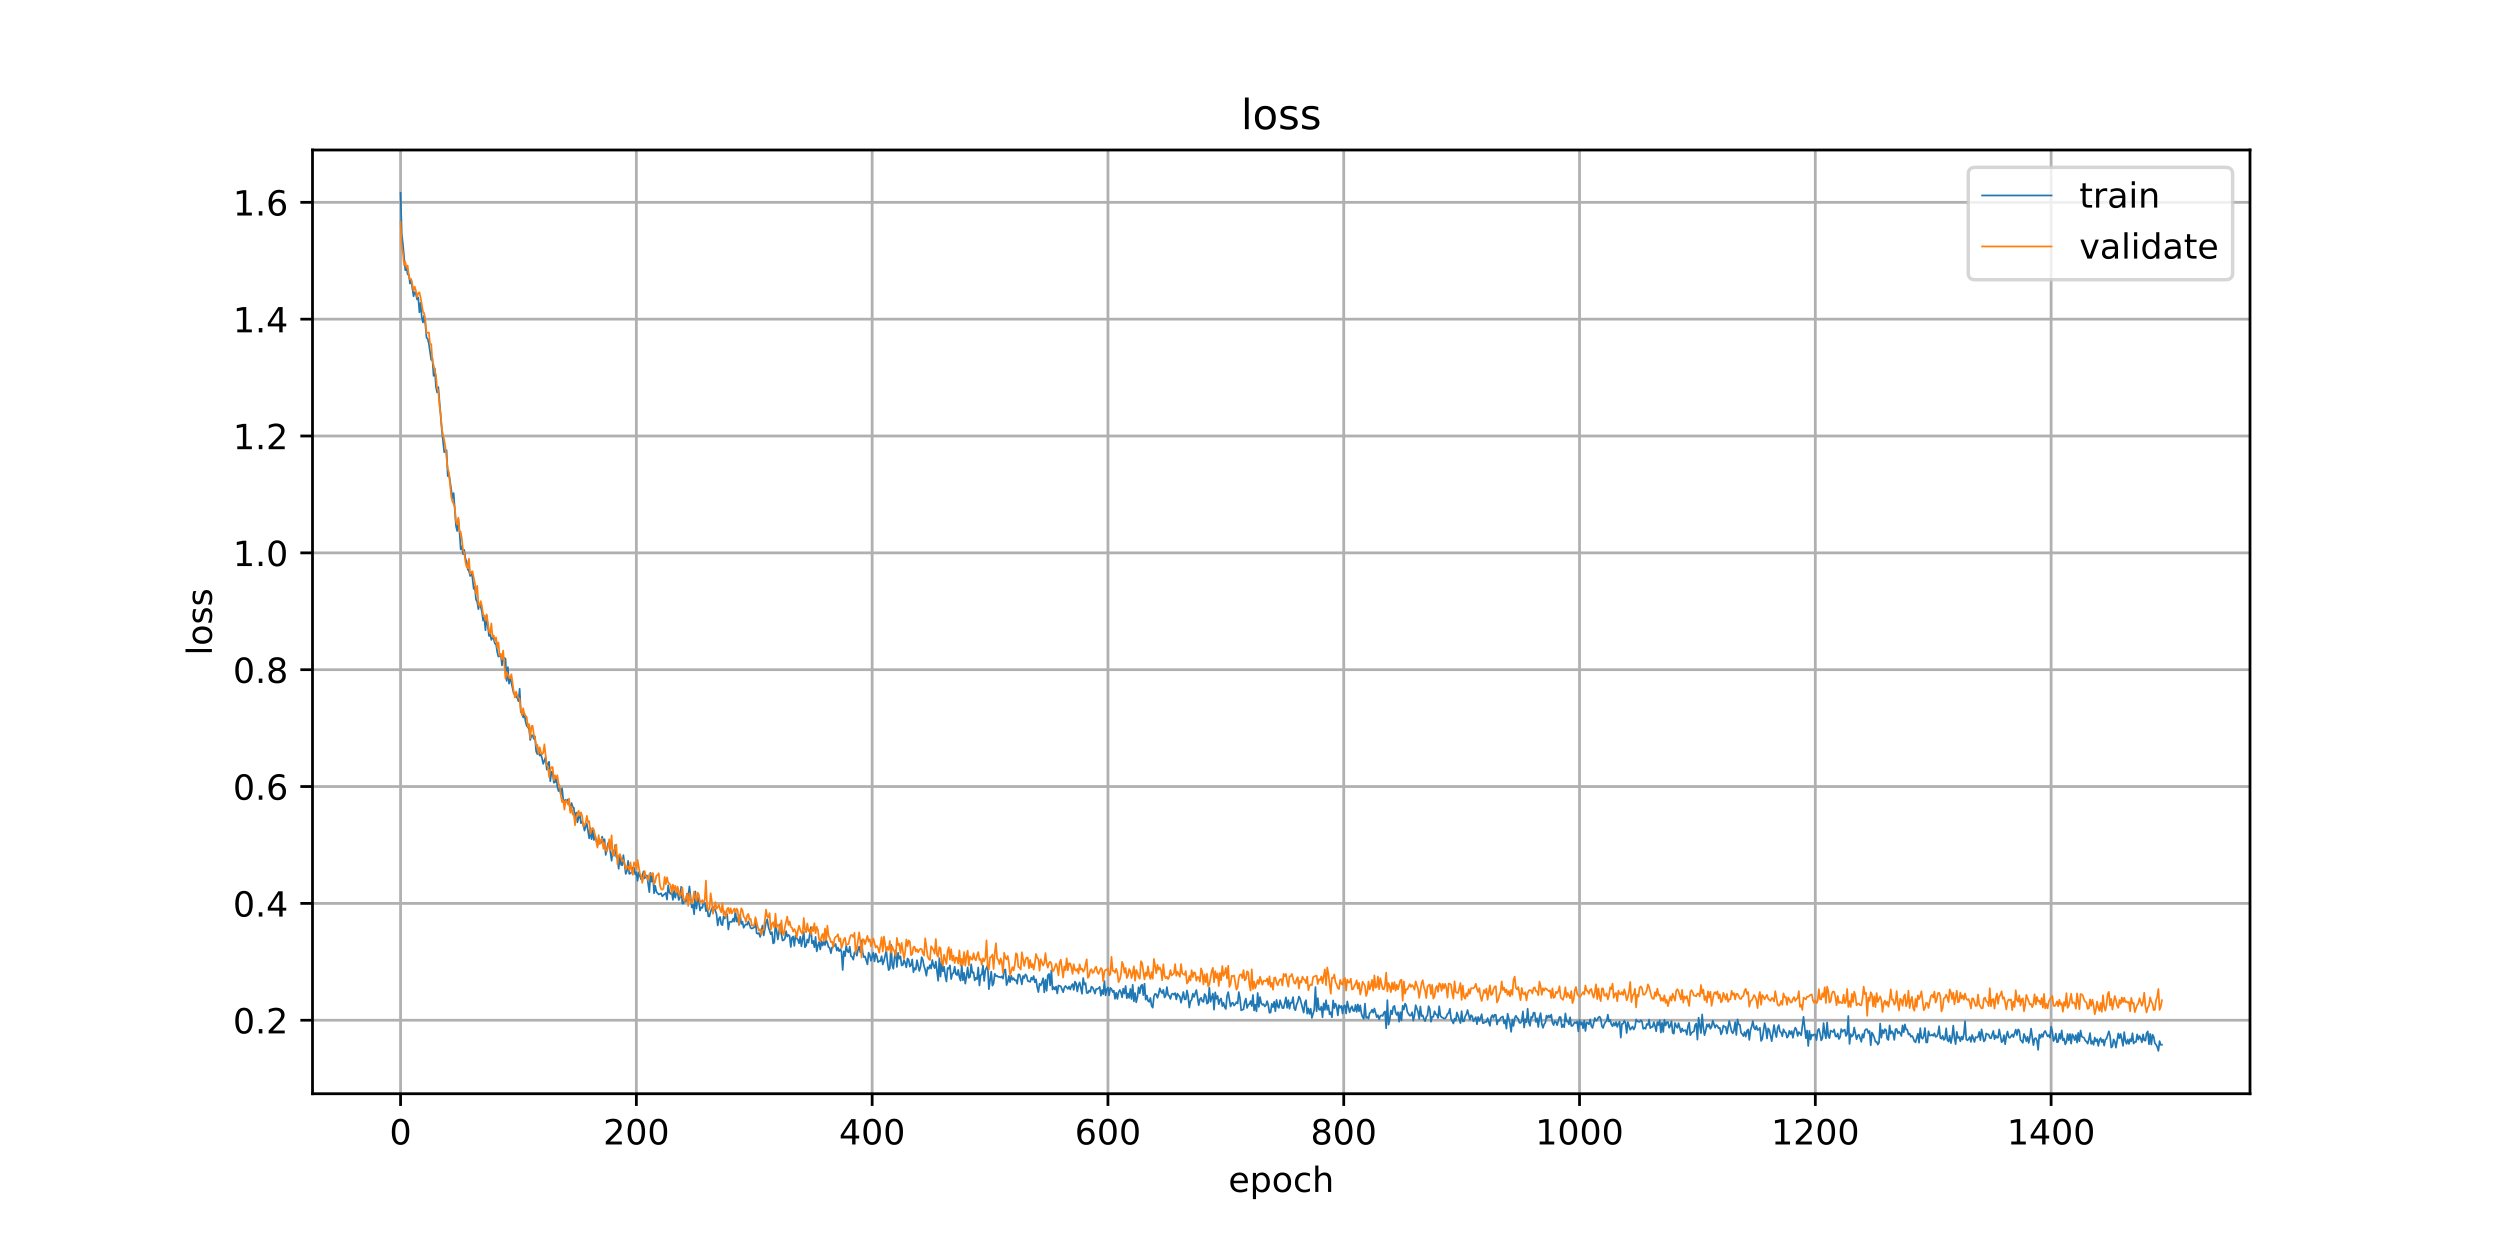<?xml version="1.0" encoding="utf-8" standalone="no"?>
<!DOCTYPE svg PUBLIC "-//W3C//DTD SVG 1.1//EN"
  "http://www.w3.org/Graphics/SVG/1.1/DTD/svg11.dtd">
<!-- Created with matplotlib (https://matplotlib.org/) -->
<svg height="360pt" version="1.1" viewBox="0 0 720 360" width="720pt" xmlns="http://www.w3.org/2000/svg" xmlns:xlink="http://www.w3.org/1999/xlink">
 <defs>
  <style type="text/css">
*{stroke-linecap:butt;stroke-linejoin:round;}
  </style>
 </defs>
 <g id="figure_1">
  <g id="patch_1">
   <path d="M 0 360 
L 720 360 
L 720 0 
L 0 0 
z
" style="fill:#ffffff;"/>
  </g>
  <g id="axes_1">
   <g id="patch_2">
    <path d="M 90 315 
L 648 315 
L 648 43.2 
L 90 43.2 
z
" style="fill:#ffffff;"/>
   </g>
   <g id="matplotlib.axis_1">
    <g id="xtick_1">
     <g id="line2d_1">
      <path clip-path="url(#p931b77c160)" d="M 115.364 315 
L 115.364 43.2 
" style="fill:none;stroke:#b0b0b0;stroke-linecap:square;stroke-width:0.8;"/>
     </g>
     <g id="line2d_2">
      <defs>
       <path d="M 0 0 
L 0 3.5 
" id="mb0342eeab8" style="stroke:#000000;stroke-width:0.8;"/>
      </defs>
      <g>
       <use style="stroke:#000000;stroke-width:0.8;" x="115.364" xlink:href="#mb0342eeab8" y="315"/>
      </g>
     </g>
     <g id="text_1">
      <!-- 0 -->
      <defs>
       <path d="M 31.781 66.406 
Q 24.172 66.406 20.328 58.906 
Q 16.5 51.422 16.5 36.375 
Q 16.5 21.391 20.328 13.891 
Q 24.172 6.391 31.781 6.391 
Q 39.453 6.391 43.281 13.891 
Q 47.125 21.391 47.125 36.375 
Q 47.125 51.422 43.281 58.906 
Q 39.453 66.406 31.781 66.406 
z
M 31.781 74.219 
Q 44.047 74.219 50.516 64.516 
Q 56.984 54.828 56.984 36.375 
Q 56.984 17.969 50.516 8.266 
Q 44.047 -1.422 31.781 -1.422 
Q 19.531 -1.422 13.062 8.266 
Q 6.594 17.969 6.594 36.375 
Q 6.594 54.828 13.062 64.516 
Q 19.531 74.219 31.781 74.219 
z
" id="DejaVuSans-48"/>
      </defs>
      <g transform="translate(112.182 329.598)scale(0.1 -0.1)">
       <use xlink:href="#DejaVuSans-48"/>
      </g>
     </g>
    </g>
    <g id="xtick_2">
     <g id="line2d_3">
      <path clip-path="url(#p931b77c160)" d="M 183.272 315 
L 183.272 43.2 
" style="fill:none;stroke:#b0b0b0;stroke-linecap:square;stroke-width:0.8;"/>
     </g>
     <g id="line2d_4">
      <g>
       <use style="stroke:#000000;stroke-width:0.8;" x="183.272" xlink:href="#mb0342eeab8" y="315"/>
      </g>
     </g>
     <g id="text_2">
      <!-- 200 -->
      <defs>
       <path d="M 19.188 8.297 
L 53.609 8.297 
L 53.609 0 
L 7.328 0 
L 7.328 8.297 
Q 12.938 14.109 22.625 23.891 
Q 32.328 33.688 34.812 36.531 
Q 39.547 41.844 41.422 45.531 
Q 43.312 49.219 43.312 52.781 
Q 43.312 58.594 39.234 62.25 
Q 35.156 65.922 28.609 65.922 
Q 23.969 65.922 18.812 64.312 
Q 13.672 62.703 7.812 59.422 
L 7.812 69.391 
Q 13.766 71.781 18.938 73 
Q 24.125 74.219 28.422 74.219 
Q 39.75 74.219 46.484 68.547 
Q 53.219 62.891 53.219 53.422 
Q 53.219 48.922 51.531 44.891 
Q 49.859 40.875 45.406 35.406 
Q 44.188 33.984 37.641 27.219 
Q 31.109 20.453 19.188 8.297 
z
" id="DejaVuSans-50"/>
      </defs>
      <g transform="translate(173.728 329.598)scale(0.1 -0.1)">
       <use xlink:href="#DejaVuSans-50"/>
       <use x="63.623" xlink:href="#DejaVuSans-48"/>
       <use x="127.246" xlink:href="#DejaVuSans-48"/>
      </g>
     </g>
    </g>
    <g id="xtick_3">
     <g id="line2d_5">
      <path clip-path="url(#p931b77c160)" d="M 251.18 315 
L 251.18 43.2 
" style="fill:none;stroke:#b0b0b0;stroke-linecap:square;stroke-width:0.8;"/>
     </g>
     <g id="line2d_6">
      <g>
       <use style="stroke:#000000;stroke-width:0.8;" x="251.18" xlink:href="#mb0342eeab8" y="315"/>
      </g>
     </g>
     <g id="text_3">
      <!-- 400 -->
      <defs>
       <path d="M 37.797 64.312 
L 12.891 25.391 
L 37.797 25.391 
z
M 35.203 72.906 
L 47.609 72.906 
L 47.609 25.391 
L 58.016 25.391 
L 58.016 17.188 
L 47.609 17.188 
L 47.609 0 
L 37.797 0 
L 37.797 17.188 
L 4.891 17.188 
L 4.891 26.703 
z
" id="DejaVuSans-52"/>
      </defs>
      <g transform="translate(241.636 329.598)scale(0.1 -0.1)">
       <use xlink:href="#DejaVuSans-52"/>
       <use x="63.623" xlink:href="#DejaVuSans-48"/>
       <use x="127.246" xlink:href="#DejaVuSans-48"/>
      </g>
     </g>
    </g>
    <g id="xtick_4">
     <g id="line2d_7">
      <path clip-path="url(#p931b77c160)" d="M 319.088 315 
L 319.088 43.2 
" style="fill:none;stroke:#b0b0b0;stroke-linecap:square;stroke-width:0.8;"/>
     </g>
     <g id="line2d_8">
      <g>
       <use style="stroke:#000000;stroke-width:0.8;" x="319.088" xlink:href="#mb0342eeab8" y="315"/>
      </g>
     </g>
     <g id="text_4">
      <!-- 600 -->
      <defs>
       <path d="M 33.016 40.375 
Q 26.375 40.375 22.484 35.828 
Q 18.609 31.297 18.609 23.391 
Q 18.609 15.531 22.484 10.953 
Q 26.375 6.391 33.016 6.391 
Q 39.656 6.391 43.531 10.953 
Q 47.406 15.531 47.406 23.391 
Q 47.406 31.297 43.531 35.828 
Q 39.656 40.375 33.016 40.375 
z
M 52.594 71.297 
L 52.594 62.312 
Q 48.875 64.062 45.094 64.984 
Q 41.312 65.922 37.594 65.922 
Q 27.828 65.922 22.672 59.328 
Q 17.531 52.734 16.797 39.406 
Q 19.672 43.656 24.016 45.922 
Q 28.375 48.188 33.594 48.188 
Q 44.578 48.188 50.953 41.516 
Q 57.328 34.859 57.328 23.391 
Q 57.328 12.156 50.688 5.359 
Q 44.047 -1.422 33.016 -1.422 
Q 20.359 -1.422 13.672 8.266 
Q 6.984 17.969 6.984 36.375 
Q 6.984 53.656 15.188 63.938 
Q 23.391 74.219 37.203 74.219 
Q 40.922 74.219 44.703 73.484 
Q 48.484 72.75 52.594 71.297 
z
" id="DejaVuSans-54"/>
      </defs>
      <g transform="translate(309.544 329.598)scale(0.1 -0.1)">
       <use xlink:href="#DejaVuSans-54"/>
       <use x="63.623" xlink:href="#DejaVuSans-48"/>
       <use x="127.246" xlink:href="#DejaVuSans-48"/>
      </g>
     </g>
    </g>
    <g id="xtick_5">
     <g id="line2d_9">
      <path clip-path="url(#p931b77c160)" d="M 386.996 315 
L 386.996 43.2 
" style="fill:none;stroke:#b0b0b0;stroke-linecap:square;stroke-width:0.8;"/>
     </g>
     <g id="line2d_10">
      <g>
       <use style="stroke:#000000;stroke-width:0.8;" x="386.996" xlink:href="#mb0342eeab8" y="315"/>
      </g>
     </g>
     <g id="text_5">
      <!-- 800 -->
      <defs>
       <path d="M 31.781 34.625 
Q 24.75 34.625 20.719 30.859 
Q 16.703 27.094 16.703 20.516 
Q 16.703 13.922 20.719 10.156 
Q 24.75 6.391 31.781 6.391 
Q 38.812 6.391 42.859 10.172 
Q 46.922 13.969 46.922 20.516 
Q 46.922 27.094 42.891 30.859 
Q 38.875 34.625 31.781 34.625 
z
M 21.922 38.812 
Q 15.578 40.375 12.031 44.719 
Q 8.5 49.078 8.5 55.328 
Q 8.5 64.062 14.719 69.141 
Q 20.953 74.219 31.781 74.219 
Q 42.672 74.219 48.875 69.141 
Q 55.078 64.062 55.078 55.328 
Q 55.078 49.078 51.531 44.719 
Q 48 40.375 41.703 38.812 
Q 48.828 37.156 52.797 32.312 
Q 56.781 27.484 56.781 20.516 
Q 56.781 9.906 50.312 4.234 
Q 43.844 -1.422 31.781 -1.422 
Q 19.734 -1.422 13.25 4.234 
Q 6.781 9.906 6.781 20.516 
Q 6.781 27.484 10.781 32.312 
Q 14.797 37.156 21.922 38.812 
z
M 18.312 54.391 
Q 18.312 48.734 21.844 45.562 
Q 25.391 42.391 31.781 42.391 
Q 38.141 42.391 41.719 45.562 
Q 45.312 48.734 45.312 54.391 
Q 45.312 60.062 41.719 63.234 
Q 38.141 66.406 31.781 66.406 
Q 25.391 66.406 21.844 63.234 
Q 18.312 60.062 18.312 54.391 
z
" id="DejaVuSans-56"/>
      </defs>
      <g transform="translate(377.452 329.598)scale(0.1 -0.1)">
       <use xlink:href="#DejaVuSans-56"/>
       <use x="63.623" xlink:href="#DejaVuSans-48"/>
       <use x="127.246" xlink:href="#DejaVuSans-48"/>
      </g>
     </g>
    </g>
    <g id="xtick_6">
     <g id="line2d_11">
      <path clip-path="url(#p931b77c160)" d="M 454.904 315 
L 454.904 43.2 
" style="fill:none;stroke:#b0b0b0;stroke-linecap:square;stroke-width:0.8;"/>
     </g>
     <g id="line2d_12">
      <g>
       <use style="stroke:#000000;stroke-width:0.8;" x="454.904" xlink:href="#mb0342eeab8" y="315"/>
      </g>
     </g>
     <g id="text_6">
      <!-- 1000 -->
      <defs>
       <path d="M 12.406 8.297 
L 28.516 8.297 
L 28.516 63.922 
L 10.984 60.406 
L 10.984 69.391 
L 28.422 72.906 
L 38.281 72.906 
L 38.281 8.297 
L 54.391 8.297 
L 54.391 0 
L 12.406 0 
z
" id="DejaVuSans-49"/>
      </defs>
      <g transform="translate(442.179 329.598)scale(0.1 -0.1)">
       <use xlink:href="#DejaVuSans-49"/>
       <use x="63.623" xlink:href="#DejaVuSans-48"/>
       <use x="127.246" xlink:href="#DejaVuSans-48"/>
       <use x="190.869" xlink:href="#DejaVuSans-48"/>
      </g>
     </g>
    </g>
    <g id="xtick_7">
     <g id="line2d_13">
      <path clip-path="url(#p931b77c160)" d="M 522.812 315 
L 522.812 43.2 
" style="fill:none;stroke:#b0b0b0;stroke-linecap:square;stroke-width:0.8;"/>
     </g>
     <g id="line2d_14">
      <g>
       <use style="stroke:#000000;stroke-width:0.8;" x="522.812" xlink:href="#mb0342eeab8" y="315"/>
      </g>
     </g>
     <g id="text_7">
      <!-- 1200 -->
      <g transform="translate(510.087 329.598)scale(0.1 -0.1)">
       <use xlink:href="#DejaVuSans-49"/>
       <use x="63.623" xlink:href="#DejaVuSans-50"/>
       <use x="127.246" xlink:href="#DejaVuSans-48"/>
       <use x="190.869" xlink:href="#DejaVuSans-48"/>
      </g>
     </g>
    </g>
    <g id="xtick_8">
     <g id="line2d_15">
      <path clip-path="url(#p931b77c160)" d="M 590.72 315 
L 590.72 43.2 
" style="fill:none;stroke:#b0b0b0;stroke-linecap:square;stroke-width:0.8;"/>
     </g>
     <g id="line2d_16">
      <g>
       <use style="stroke:#000000;stroke-width:0.8;" x="590.72" xlink:href="#mb0342eeab8" y="315"/>
      </g>
     </g>
     <g id="text_8">
      <!-- 1400 -->
      <g transform="translate(577.995 329.598)scale(0.1 -0.1)">
       <use xlink:href="#DejaVuSans-49"/>
       <use x="63.623" xlink:href="#DejaVuSans-52"/>
       <use x="127.246" xlink:href="#DejaVuSans-48"/>
       <use x="190.869" xlink:href="#DejaVuSans-48"/>
      </g>
     </g>
    </g>
    <g id="text_9">
     <!-- epoch -->
     <defs>
      <path d="M 56.203 29.594 
L 56.203 25.203 
L 14.891 25.203 
Q 15.484 15.922 20.484 11.062 
Q 25.484 6.203 34.422 6.203 
Q 39.594 6.203 44.453 7.469 
Q 49.312 8.734 54.109 11.281 
L 54.109 2.781 
Q 49.266 0.734 44.188 -0.344 
Q 39.109 -1.422 33.891 -1.422 
Q 20.797 -1.422 13.156 6.188 
Q 5.516 13.812 5.516 26.812 
Q 5.516 40.234 12.766 48.109 
Q 20.016 56 32.328 56 
Q 43.359 56 49.781 48.891 
Q 56.203 41.797 56.203 29.594 
z
M 47.219 32.234 
Q 47.125 39.594 43.094 43.984 
Q 39.062 48.391 32.422 48.391 
Q 24.906 48.391 20.391 44.141 
Q 15.875 39.891 15.188 32.172 
z
" id="DejaVuSans-101"/>
      <path d="M 18.109 8.203 
L 18.109 -20.797 
L 9.078 -20.797 
L 9.078 54.688 
L 18.109 54.688 
L 18.109 46.391 
Q 20.953 51.266 25.266 53.625 
Q 29.594 56 35.594 56 
Q 45.562 56 51.781 48.094 
Q 58.016 40.188 58.016 27.297 
Q 58.016 14.406 51.781 6.484 
Q 45.562 -1.422 35.594 -1.422 
Q 29.594 -1.422 25.266 0.953 
Q 20.953 3.328 18.109 8.203 
z
M 48.688 27.297 
Q 48.688 37.203 44.609 42.844 
Q 40.531 48.484 33.406 48.484 
Q 26.266 48.484 22.188 42.844 
Q 18.109 37.203 18.109 27.297 
Q 18.109 17.391 22.188 11.75 
Q 26.266 6.109 33.406 6.109 
Q 40.531 6.109 44.609 11.75 
Q 48.688 17.391 48.688 27.297 
z
" id="DejaVuSans-112"/>
      <path d="M 30.609 48.391 
Q 23.391 48.391 19.188 42.75 
Q 14.984 37.109 14.984 27.297 
Q 14.984 17.484 19.156 11.844 
Q 23.344 6.203 30.609 6.203 
Q 37.797 6.203 41.984 11.859 
Q 46.188 17.531 46.188 27.297 
Q 46.188 37.016 41.984 42.703 
Q 37.797 48.391 30.609 48.391 
z
M 30.609 56 
Q 42.328 56 49.016 48.375 
Q 55.719 40.766 55.719 27.297 
Q 55.719 13.875 49.016 6.219 
Q 42.328 -1.422 30.609 -1.422 
Q 18.844 -1.422 12.172 6.219 
Q 5.516 13.875 5.516 27.297 
Q 5.516 40.766 12.172 48.375 
Q 18.844 56 30.609 56 
z
" id="DejaVuSans-111"/>
      <path d="M 48.781 52.594 
L 48.781 44.188 
Q 44.969 46.297 41.141 47.344 
Q 37.312 48.391 33.406 48.391 
Q 24.656 48.391 19.812 42.844 
Q 14.984 37.312 14.984 27.297 
Q 14.984 17.281 19.812 11.734 
Q 24.656 6.203 33.406 6.203 
Q 37.312 6.203 41.141 7.25 
Q 44.969 8.297 48.781 10.406 
L 48.781 2.094 
Q 45.016 0.344 40.984 -0.531 
Q 36.969 -1.422 32.422 -1.422 
Q 20.062 -1.422 12.781 6.344 
Q 5.516 14.109 5.516 27.297 
Q 5.516 40.672 12.859 48.328 
Q 20.219 56 33.016 56 
Q 37.156 56 41.109 55.141 
Q 45.062 54.297 48.781 52.594 
z
" id="DejaVuSans-99"/>
      <path d="M 54.891 33.016 
L 54.891 0 
L 45.906 0 
L 45.906 32.719 
Q 45.906 40.484 42.875 44.328 
Q 39.844 48.188 33.797 48.188 
Q 26.516 48.188 22.312 43.547 
Q 18.109 38.922 18.109 30.906 
L 18.109 0 
L 9.078 0 
L 9.078 75.984 
L 18.109 75.984 
L 18.109 46.188 
Q 21.344 51.125 25.703 53.562 
Q 30.078 56 35.797 56 
Q 45.219 56 50.047 50.172 
Q 54.891 44.344 54.891 33.016 
z
" id="DejaVuSans-104"/>
     </defs>
     <g transform="translate(353.772 343.277)scale(0.1 -0.1)">
      <use xlink:href="#DejaVuSans-101"/>
      <use x="61.523" xlink:href="#DejaVuSans-112"/>
      <use x="125" xlink:href="#DejaVuSans-111"/>
      <use x="186.182" xlink:href="#DejaVuSans-99"/>
      <use x="241.162" xlink:href="#DejaVuSans-104"/>
     </g>
    </g>
   </g>
   <g id="matplotlib.axis_2">
    <g id="ytick_1">
     <g id="line2d_17">
      <path clip-path="url(#p931b77c160)" d="M 90 293.826 
L 648 293.826 
" style="fill:none;stroke:#b0b0b0;stroke-linecap:square;stroke-width:0.8;"/>
     </g>
     <g id="line2d_18">
      <defs>
       <path d="M 0 0 
L -3.5 0 
" id="m35060938b2" style="stroke:#000000;stroke-width:0.8;"/>
      </defs>
      <g>
       <use style="stroke:#000000;stroke-width:0.8;" x="90" xlink:href="#m35060938b2" y="293.826"/>
      </g>
     </g>
     <g id="text_10">
      <!-- 0.2 -->
      <defs>
       <path d="M 10.688 12.406 
L 21 12.406 
L 21 0 
L 10.688 0 
z
" id="DejaVuSans-46"/>
      </defs>
      <g transform="translate(67.097 297.626)scale(0.1 -0.1)">
       <use xlink:href="#DejaVuSans-48"/>
       <use x="63.623" xlink:href="#DejaVuSans-46"/>
       <use x="95.41" xlink:href="#DejaVuSans-50"/>
      </g>
     </g>
    </g>
    <g id="ytick_2">
     <g id="line2d_19">
      <path clip-path="url(#p931b77c160)" d="M 90 260.175 
L 648 260.175 
" style="fill:none;stroke:#b0b0b0;stroke-linecap:square;stroke-width:0.8;"/>
     </g>
     <g id="line2d_20">
      <g>
       <use style="stroke:#000000;stroke-width:0.8;" x="90" xlink:href="#m35060938b2" y="260.175"/>
      </g>
     </g>
     <g id="text_11">
      <!-- 0.4 -->
      <g transform="translate(67.097 263.975)scale(0.1 -0.1)">
       <use xlink:href="#DejaVuSans-48"/>
       <use x="63.623" xlink:href="#DejaVuSans-46"/>
       <use x="95.41" xlink:href="#DejaVuSans-52"/>
      </g>
     </g>
    </g>
    <g id="ytick_3">
     <g id="line2d_21">
      <path clip-path="url(#p931b77c160)" d="M 90 226.524 
L 648 226.524 
" style="fill:none;stroke:#b0b0b0;stroke-linecap:square;stroke-width:0.8;"/>
     </g>
     <g id="line2d_22">
      <g>
       <use style="stroke:#000000;stroke-width:0.8;" x="90" xlink:href="#m35060938b2" y="226.524"/>
      </g>
     </g>
     <g id="text_12">
      <!-- 0.6 -->
      <g transform="translate(67.097 230.324)scale(0.1 -0.1)">
       <use xlink:href="#DejaVuSans-48"/>
       <use x="63.623" xlink:href="#DejaVuSans-46"/>
       <use x="95.41" xlink:href="#DejaVuSans-54"/>
      </g>
     </g>
    </g>
    <g id="ytick_4">
     <g id="line2d_23">
      <path clip-path="url(#p931b77c160)" d="M 90 192.873 
L 648 192.873 
" style="fill:none;stroke:#b0b0b0;stroke-linecap:square;stroke-width:0.8;"/>
     </g>
     <g id="line2d_24">
      <g>
       <use style="stroke:#000000;stroke-width:0.8;" x="90" xlink:href="#m35060938b2" y="192.873"/>
      </g>
     </g>
     <g id="text_13">
      <!-- 0.8 -->
      <g transform="translate(67.097 196.673)scale(0.1 -0.1)">
       <use xlink:href="#DejaVuSans-48"/>
       <use x="63.623" xlink:href="#DejaVuSans-46"/>
       <use x="95.41" xlink:href="#DejaVuSans-56"/>
      </g>
     </g>
    </g>
    <g id="ytick_5">
     <g id="line2d_25">
      <path clip-path="url(#p931b77c160)" d="M 90 159.222 
L 648 159.222 
" style="fill:none;stroke:#b0b0b0;stroke-linecap:square;stroke-width:0.8;"/>
     </g>
     <g id="line2d_26">
      <g>
       <use style="stroke:#000000;stroke-width:0.8;" x="90" xlink:href="#m35060938b2" y="159.222"/>
      </g>
     </g>
     <g id="text_14">
      <!-- 1.0 -->
      <g transform="translate(67.097 163.022)scale(0.1 -0.1)">
       <use xlink:href="#DejaVuSans-49"/>
       <use x="63.623" xlink:href="#DejaVuSans-46"/>
       <use x="95.41" xlink:href="#DejaVuSans-48"/>
      </g>
     </g>
    </g>
    <g id="ytick_6">
     <g id="line2d_27">
      <path clip-path="url(#p931b77c160)" d="M 90 125.571 
L 648 125.571 
" style="fill:none;stroke:#b0b0b0;stroke-linecap:square;stroke-width:0.8;"/>
     </g>
     <g id="line2d_28">
      <g>
       <use style="stroke:#000000;stroke-width:0.8;" x="90" xlink:href="#m35060938b2" y="125.571"/>
      </g>
     </g>
     <g id="text_15">
      <!-- 1.2 -->
      <g transform="translate(67.097 129.371)scale(0.1 -0.1)">
       <use xlink:href="#DejaVuSans-49"/>
       <use x="63.623" xlink:href="#DejaVuSans-46"/>
       <use x="95.41" xlink:href="#DejaVuSans-50"/>
      </g>
     </g>
    </g>
    <g id="ytick_7">
     <g id="line2d_29">
      <path clip-path="url(#p931b77c160)" d="M 90 91.92 
L 648 91.92 
" style="fill:none;stroke:#b0b0b0;stroke-linecap:square;stroke-width:0.8;"/>
     </g>
     <g id="line2d_30">
      <g>
       <use style="stroke:#000000;stroke-width:0.8;" x="90" xlink:href="#m35060938b2" y="91.92"/>
      </g>
     </g>
     <g id="text_16">
      <!-- 1.4 -->
      <g transform="translate(67.097 95.719)scale(0.1 -0.1)">
       <use xlink:href="#DejaVuSans-49"/>
       <use x="63.623" xlink:href="#DejaVuSans-46"/>
       <use x="95.41" xlink:href="#DejaVuSans-52"/>
      </g>
     </g>
    </g>
    <g id="ytick_8">
     <g id="line2d_31">
      <path clip-path="url(#p931b77c160)" d="M 90 58.269 
L 648 58.269 
" style="fill:none;stroke:#b0b0b0;stroke-linecap:square;stroke-width:0.8;"/>
     </g>
     <g id="line2d_32">
      <g>
       <use style="stroke:#000000;stroke-width:0.8;" x="90" xlink:href="#m35060938b2" y="58.269"/>
      </g>
     </g>
     <g id="text_17">
      <!-- 1.6 -->
      <g transform="translate(67.097 62.068)scale(0.1 -0.1)">
       <use xlink:href="#DejaVuSans-49"/>
       <use x="63.623" xlink:href="#DejaVuSans-46"/>
       <use x="95.41" xlink:href="#DejaVuSans-54"/>
      </g>
     </g>
    </g>
    <g id="text_18">
     <!-- loss -->
     <defs>
      <path d="M 9.422 75.984 
L 18.406 75.984 
L 18.406 0 
L 9.422 0 
z
" id="DejaVuSans-108"/>
      <path d="M 44.281 53.078 
L 44.281 44.578 
Q 40.484 46.531 36.375 47.5 
Q 32.281 48.484 27.875 48.484 
Q 21.188 48.484 17.844 46.438 
Q 14.5 44.391 14.5 40.281 
Q 14.5 37.156 16.891 35.375 
Q 19.281 33.594 26.516 31.984 
L 29.594 31.297 
Q 39.156 29.25 43.188 25.516 
Q 47.219 21.781 47.219 15.094 
Q 47.219 7.469 41.188 3.016 
Q 35.156 -1.422 24.609 -1.422 
Q 20.219 -1.422 15.453 -0.562 
Q 10.688 0.297 5.422 2 
L 5.422 11.281 
Q 10.406 8.688 15.234 7.391 
Q 20.062 6.109 24.812 6.109 
Q 31.156 6.109 34.562 8.281 
Q 37.984 10.453 37.984 14.406 
Q 37.984 18.062 35.516 20.016 
Q 33.062 21.969 24.703 23.781 
L 21.578 24.516 
Q 13.234 26.266 9.516 29.906 
Q 5.812 33.547 5.812 39.891 
Q 5.812 47.609 11.281 51.797 
Q 16.75 56 26.812 56 
Q 31.781 56 36.172 55.266 
Q 40.578 54.547 44.281 53.078 
z
" id="DejaVuSans-115"/>
     </defs>
     <g transform="translate(61.017 188.758)rotate(-90)scale(0.1 -0.1)">
      <use xlink:href="#DejaVuSans-108"/>
      <use x="27.783" xlink:href="#DejaVuSans-111"/>
      <use x="88.965" xlink:href="#DejaVuSans-115"/>
      <use x="141.064" xlink:href="#DejaVuSans-115"/>
     </g>
    </g>
   </g>
   <g id="line2d_33">
    <path clip-path="url(#p931b77c160)" d="M 115.364 55.555 
L 115.703 67.37 
L 116.043 70.328 
L 116.722 77.821 
L 117.061 76.935 
L 117.401 79.034 
L 117.74 79.075 
L 118.08 81.669 
L 118.419 80.6 
L 119.099 85.304 
L 119.438 84.132 
L 119.778 84.661 
L 120.117 86.244 
L 120.457 85.69 
L 120.796 89.927 
L 121.136 87.212 
L 121.475 91.379 
L 121.815 92.88 
L 122.154 90.926 
L 122.494 93.242 
L 122.834 97.255 
L 123.173 97.588 
L 123.513 98.983 
L 124.192 103.655 
L 124.531 103.094 
L 124.871 108.24 
L 125.21 106.112 
L 125.55 111.38 
L 125.889 113.016 
L 126.229 111.474 
L 127.248 123.844 
L 127.927 130.205 
L 128.266 130.128 
L 128.606 129.665 
L 128.945 137.105 
L 129.285 136.344 
L 130.303 143.476 
L 130.643 142.01 
L 131.322 151.494 
L 131.662 152.919 
L 132.001 149.528 
L 132.341 153.058 
L 132.68 158.212 
L 133.02 157.305 
L 133.359 159.61 
L 133.699 158.385 
L 134.038 160.858 
L 134.378 161.662 
L 134.717 163.988 
L 135.057 164.423 
L 135.396 165.873 
L 135.736 164.668 
L 136.076 166.466 
L 136.415 169.583 
L 136.755 169.004 
L 137.094 172.689 
L 137.434 173.287 
L 137.773 175.43 
L 138.113 173.947 
L 138.452 174.724 
L 138.792 176.174 
L 139.131 178.712 
L 139.471 177.874 
L 139.811 181.501 
L 140.15 177.292 
L 140.829 183.138 
L 141.169 182.717 
L 141.508 184.291 
L 141.848 183.463 
L 142.187 184.042 
L 142.527 185.339 
L 142.866 185.543 
L 143.206 187.809 
L 143.545 189.098 
L 143.885 188.904 
L 144.225 188.461 
L 144.564 191.632 
L 144.904 189.546 
L 145.243 189.489 
L 145.583 189.743 
L 145.922 196.106 
L 146.262 192.134 
L 146.601 196.879 
L 146.941 195.114 
L 147.959 199.754 
L 148.299 199.763 
L 148.639 200.613 
L 148.978 201.013 
L 149.318 201.931 
L 149.657 198.372 
L 149.997 205.079 
L 150.336 204.924 
L 150.676 206.612 
L 151.015 205.444 
L 151.355 207.836 
L 151.694 209.031 
L 152.373 209.903 
L 152.713 213.109 
L 153.053 211.83 
L 153.392 211.746 
L 153.732 212.795 
L 154.071 212.092 
L 154.411 216.424 
L 154.75 217.186 
L 155.09 215.93 
L 155.429 217.596 
L 155.769 217.228 
L 156.108 218.4 
L 156.448 219.992 
L 157.127 218.09 
L 157.467 221.655 
L 157.806 219.848 
L 158.146 219.403 
L 158.485 224.985 
L 158.825 222.211 
L 159.164 222.53 
L 159.504 225.413 
L 159.843 225.298 
L 160.183 223.708 
L 160.522 226.594 
L 160.862 227.824 
L 161.202 227.196 
L 161.541 228.805 
L 161.881 227.048 
L 162.22 230.324 
L 162.56 230.649 
L 162.899 230.311 
L 163.239 230.972 
L 163.578 230.215 
L 163.918 231.361 
L 164.257 233.431 
L 164.597 231.281 
L 164.936 232.378 
L 165.276 232.679 
L 165.616 236.623 
L 165.955 234.021 
L 166.295 236.812 
L 166.974 234.259 
L 167.313 237.076 
L 167.653 236.593 
L 167.992 237.505 
L 168.332 239.212 
L 168.671 237.997 
L 169.011 237.228 
L 169.69 241.442 
L 170.03 238.5 
L 170.369 241.687 
L 170.709 239.06 
L 171.048 241.903 
L 171.388 240.632 
L 172.067 243.458 
L 172.406 241.554 
L 172.746 242.313 
L 173.085 242.745 
L 173.425 240.962 
L 173.765 242.406 
L 174.104 241.718 
L 174.444 246.212 
L 175.123 242.817 
L 175.462 243.005 
L 176.141 247.889 
L 176.481 244.863 
L 176.82 246.454 
L 177.16 243.37 
L 177.499 246.79 
L 177.839 247.166 
L 178.179 250.197 
L 178.518 246.295 
L 178.858 249.055 
L 179.197 249.179 
L 179.537 246.303 
L 180.216 251.687 
L 180.555 250.863 
L 180.895 247.939 
L 181.234 251.664 
L 181.574 251.53 
L 181.913 251.174 
L 182.253 249.842 
L 182.593 249.902 
L 182.932 251.814 
L 183.272 251.228 
L 183.611 253.669 
L 183.951 251.229 
L 184.63 253.217 
L 184.969 252.377 
L 185.309 250.995 
L 185.648 252.979 
L 185.988 252.344 
L 186.327 252.138 
L 187.007 256.933 
L 187.346 251.368 
L 187.686 253.915 
L 188.025 251.6 
L 188.365 257.239 
L 188.704 255.112 
L 189.044 256.834 
L 189.723 257.611 
L 190.402 257.291 
L 190.742 258.142 
L 191.76 257.161 
L 192.1 259.076 
L 192.439 254.945 
L 192.779 257.002 
L 193.118 257.453 
L 193.458 256.976 
L 193.797 259.143 
L 194.137 256.556 
L 194.476 258.515 
L 194.816 256.937 
L 195.156 257.272 
L 195.495 259.182 
L 195.835 258.431 
L 196.174 255.402 
L 196.514 260.209 
L 196.853 260.201 
L 197.193 259.05 
L 197.532 259.648 
L 197.872 257.373 
L 198.211 258.116 
L 198.551 255.3 
L 199.23 261.344 
L 199.57 260.553 
L 199.909 263.297 
L 200.249 256.753 
L 200.588 261.672 
L 200.928 258.345 
L 201.267 259.578 
L 201.607 262.225 
L 201.946 261.309 
L 202.286 261.443 
L 202.625 259.777 
L 202.965 259.934 
L 203.304 262.427 
L 203.644 260.726 
L 203.984 263.869 
L 204.323 263.935 
L 204.663 262.551 
L 205.002 261.726 
L 205.342 261.204 
L 205.681 261.341 
L 206.36 263.26 
L 206.7 266.527 
L 207.039 264.617 
L 207.379 264.076 
L 207.719 266.162 
L 208.058 266.449 
L 208.398 263.856 
L 208.737 264.534 
L 209.416 263.303 
L 209.756 267.692 
L 210.095 265.59 
L 210.435 265.463 
L 210.774 265.518 
L 211.114 264.599 
L 211.453 265.432 
L 211.793 262.297 
L 212.133 265.405 
L 212.472 264.394 
L 212.812 266.371 
L 213.151 263.49 
L 213.491 266.106 
L 213.83 265.44 
L 214.17 267.193 
L 214.509 266.504 
L 214.849 266.18 
L 215.188 266.343 
L 215.528 265.354 
L 216.207 267.285 
L 216.547 267.431 
L 217.226 267.08 
L 217.565 264.898 
L 217.905 268.755 
L 218.244 268.914 
L 218.584 268.703 
L 218.923 269.833 
L 219.602 266.563 
L 219.942 269.412 
L 220.621 265.654 
L 220.961 264.734 
L 221.3 266.969 
L 221.979 269.062 
L 222.319 268.46 
L 222.658 271.701 
L 222.998 271.439 
L 223.337 265.641 
L 224.016 270.575 
L 224.696 266.105 
L 225.035 268.975 
L 225.375 270.886 
L 225.714 270.762 
L 226.054 270.275 
L 226.393 268.186 
L 226.733 269.719 
L 227.072 269.223 
L 227.412 269.608 
L 227.751 272.733 
L 228.091 270.058 
L 228.43 269.716 
L 228.77 272.401 
L 229.11 269.472 
L 229.449 270.247 
L 229.789 270.634 
L 230.128 271.663 
L 230.468 269.784 
L 230.807 272.538 
L 231.486 268.406 
L 231.826 272.805 
L 232.165 272.387 
L 232.505 270.577 
L 232.844 271.454 
L 233.524 267.029 
L 233.863 271.679 
L 234.203 270.98 
L 234.542 272.789 
L 234.882 269.832 
L 235.221 273.997 
L 235.561 272.307 
L 235.9 271.306 
L 236.24 273.45 
L 236.579 271.005 
L 236.919 272.303 
L 237.258 271.143 
L 237.598 272.166 
L 237.938 270.693 
L 238.277 271.537 
L 238.617 272.785 
L 238.956 272.99 
L 239.296 274.516 
L 239.635 272.875 
L 239.975 272.52 
L 240.314 272.422 
L 240.654 271.86 
L 240.993 273.761 
L 241.333 272.907 
L 241.673 273.948 
L 242.012 273.37 
L 242.352 274.124 
L 242.691 279.353 
L 243.031 274.005 
L 243.37 275.35 
L 243.71 272.371 
L 244.049 273.945 
L 244.389 274.271 
L 244.728 272.623 
L 245.068 275.38 
L 245.407 275.567 
L 245.747 276.374 
L 246.087 274.338 
L 246.426 274.076 
L 246.766 275.22 
L 247.105 273.549 
L 247.445 272.623 
L 247.784 274.283 
L 248.124 270.839 
L 248.463 274.43 
L 248.803 275.655 
L 249.142 275.465 
L 249.821 277.736 
L 250.161 274.376 
L 250.501 275.091 
L 250.84 276.695 
L 251.519 274.355 
L 251.859 276.883 
L 252.198 274.656 
L 252.538 275.437 
L 252.877 277.093 
L 253.217 276.794 
L 253.556 276.799 
L 253.896 275.394 
L 254.235 277.765 
L 254.575 276.726 
L 255.254 273.767 
L 255.594 277.143 
L 255.933 279.396 
L 256.273 278.93 
L 256.612 272.071 
L 256.952 277.967 
L 257.291 279.007 
L 257.631 275.663 
L 257.97 273.718 
L 258.31 278.477 
L 258.65 274.425 
L 258.989 276.124 
L 259.329 275.412 
L 259.668 278.05 
L 260.008 277.916 
L 260.347 276.51 
L 260.687 277.332 
L 261.026 278.596 
L 261.366 276.042 
L 261.705 276.443 
L 262.045 278.371 
L 262.384 278 
L 262.724 276.312 
L 263.064 279.984 
L 263.403 278.798 
L 263.743 279.242 
L 264.082 276.547 
L 264.761 279.62 
L 265.101 278.418 
L 265.44 275.676 
L 265.78 276.45 
L 266.119 278.237 
L 266.459 279.324 
L 266.798 281.017 
L 267.138 278.595 
L 267.478 279.021 
L 267.817 277.934 
L 268.157 278.937 
L 268.496 276.489 
L 268.836 278.039 
L 269.175 278.834 
L 269.515 276.932 
L 270.194 282.457 
L 270.533 275.97 
L 270.873 281.244 
L 271.212 276.958 
L 271.552 279.755 
L 271.892 278.427 
L 272.231 281.017 
L 272.571 282.684 
L 272.91 278.796 
L 273.25 278.973 
L 273.589 278.026 
L 273.929 281.967 
L 274.268 280.406 
L 274.608 280.23 
L 274.947 278.413 
L 275.287 280.557 
L 275.627 280.821 
L 275.966 279.334 
L 276.306 281.41 
L 276.645 282.419 
L 276.985 278.007 
L 277.324 282.292 
L 277.664 280.196 
L 278.003 283.282 
L 278.343 281.289 
L 278.682 278.631 
L 279.022 281.606 
L 279.361 281.359 
L 279.701 277.716 
L 280.041 280.184 
L 280.38 280.016 
L 280.72 282.355 
L 281.059 281.616 
L 281.399 282.01 
L 281.738 278.633 
L 282.078 283.817 
L 282.417 280.827 
L 282.757 280.651 
L 283.096 278.079 
L 283.436 282.489 
L 283.775 279.491 
L 284.455 277.988 
L 284.794 284.877 
L 285.473 279.832 
L 285.813 283.854 
L 286.152 283.225 
L 286.492 280.449 
L 286.831 281.12 
L 287.171 281.039 
L 287.51 281.373 
L 287.85 281.332 
L 288.189 281.509 
L 288.529 281.205 
L 288.869 281.844 
L 289.208 279.366 
L 289.548 279.214 
L 289.887 283.71 
L 290.227 282.824 
L 290.566 281.056 
L 290.906 282.837 
L 291.245 281.029 
L 291.585 282.155 
L 291.924 281.724 
L 292.264 282.349 
L 292.604 282.278 
L 292.943 283.314 
L 293.283 280.643 
L 293.622 280.647 
L 293.962 281.862 
L 294.301 283.499 
L 294.641 281.079 
L 294.98 281.681 
L 295.32 280.616 
L 295.659 281.012 
L 295.999 282.535 
L 296.678 282.771 
L 297.018 281.566 
L 297.357 282.149 
L 297.697 281.109 
L 298.036 282.893 
L 298.376 282.067 
L 298.715 284.318 
L 299.055 285.712 
L 299.394 283.323 
L 299.734 283.787 
L 300.073 282.912 
L 300.413 281.729 
L 300.752 285.799 
L 301.092 282.151 
L 301.432 285.345 
L 301.771 280.904 
L 302.111 280.493 
L 302.45 283.784 
L 302.79 279.478 
L 303.129 284.995 
L 303.469 284.285 
L 303.808 284.977 
L 304.148 284.145 
L 304.487 286.121 
L 304.827 283.83 
L 305.506 284.053 
L 306.185 285.772 
L 306.525 284.459 
L 306.864 283.959 
L 307.543 284.794 
L 307.883 284.135 
L 308.222 284.968 
L 308.562 283.954 
L 308.901 283.418 
L 309.241 285.079 
L 309.581 282.72 
L 309.92 283.216 
L 310.26 285.543 
L 310.599 283.76 
L 310.939 282.925 
L 311.618 286.21 
L 311.957 281.683 
L 312.297 283.564 
L 312.636 283.153 
L 312.976 285.965 
L 313.315 285.995 
L 313.655 285.295 
L 313.995 285.642 
L 314.334 284.162 
L 314.674 284.397 
L 315.013 285.132 
L 315.353 286.155 
L 315.692 284.825 
L 316.032 284.833 
L 316.371 284.627 
L 316.711 284.227 
L 317.05 286.758 
L 317.39 285.143 
L 317.729 286.353 
L 318.069 282.561 
L 318.409 286.67 
L 318.748 284.892 
L 319.088 284.387 
L 319.427 286.635 
L 319.767 284.509 
L 320.106 284.806 
L 320.446 285.714 
L 320.785 285.316 
L 321.125 287.639 
L 321.464 285.926 
L 321.804 287.694 
L 322.143 285.841 
L 322.483 285.114 
L 322.823 285.761 
L 323.162 287.237 
L 323.502 284.718 
L 323.841 286.134 
L 324.181 283.957 
L 324.52 287.493 
L 324.86 286.116 
L 325.199 287.387 
L 325.539 284.817 
L 325.878 287.729 
L 326.218 283.623 
L 326.558 288.387 
L 326.897 286.008 
L 327.237 288.666 
L 327.576 287.191 
L 327.916 284.328 
L 328.255 286.068 
L 328.595 283.958 
L 328.934 283.603 
L 329.274 286.602 
L 329.613 283.304 
L 329.953 287.893 
L 330.292 286.72 
L 330.632 288.27 
L 330.972 288.523 
L 331.311 287.42 
L 331.651 289.66 
L 331.99 290.204 
L 332.33 287.007 
L 332.669 286.213 
L 333.009 286.377 
L 333.348 287.369 
L 333.688 286.286 
L 334.027 284.629 
L 334.367 285.548 
L 334.706 286.02 
L 335.046 285.069 
L 335.386 287.263 
L 335.725 286.762 
L 336.065 284.28 
L 336.404 286.527 
L 336.744 286.839 
L 337.083 287.685 
L 337.423 286.341 
L 337.762 286.165 
L 338.102 286.461 
L 338.441 286.011 
L 338.781 287.829 
L 339.12 286.179 
L 339.46 286.718 
L 339.8 287.039 
L 340.139 288.767 
L 340.818 285.71 
L 341.158 287.808 
L 341.497 287.812 
L 341.837 285.261 
L 342.176 286.903 
L 342.516 290.179 
L 342.855 288.371 
L 343.195 287.929 
L 343.535 286.179 
L 343.874 287.119 
L 344.553 285.125 
L 345.232 289.491 
L 345.572 287.785 
L 345.911 287.381 
L 346.251 288.347 
L 346.59 288.561 
L 346.93 286.286 
L 347.269 286.812 
L 347.609 289.067 
L 347.949 288.761 
L 348.288 284.423 
L 348.628 288.5 
L 349.307 286.161 
L 349.646 290.784 
L 349.986 285.81 
L 350.325 287.652 
L 350.665 286.828 
L 351.004 289.214 
L 351.344 287.991 
L 351.683 287.554 
L 352.023 289.756 
L 352.363 288.806 
L 352.702 290.064 
L 353.042 290.592 
L 353.381 286.881 
L 353.721 285.737 
L 354.4 289.874 
L 354.739 288.921 
L 355.079 288.808 
L 355.418 289.599 
L 355.758 289.198 
L 356.097 288.609 
L 356.437 288.99 
L 356.777 285.727 
L 357.116 287.574 
L 357.456 290.974 
L 358.135 290.658 
L 358.474 288.57 
L 358.814 287.595 
L 359.153 290.275 
L 359.493 289.36 
L 359.832 289.199 
L 360.172 288.314 
L 360.512 289.742 
L 360.851 286.551 
L 361.191 290.992 
L 361.53 289.365 
L 361.87 291.273 
L 362.209 285.987 
L 362.549 289.989 
L 362.888 287.157 
L 363.228 288.869 
L 363.567 289.399 
L 363.907 289.167 
L 364.246 289.857 
L 364.586 289.515 
L 364.926 288.329 
L 365.265 289.488 
L 365.605 291.688 
L 365.944 291.562 
L 366.284 289.117 
L 366.623 290.049 
L 366.963 288.502 
L 367.302 291.251 
L 367.642 287.968 
L 367.981 289.87 
L 368.321 290.261 
L 368.66 288.067 
L 369.34 290.335 
L 369.679 290.325 
L 370.358 287.243 
L 370.698 290.24 
L 371.037 288.057 
L 371.377 290.507 
L 371.716 288.76 
L 372.056 288.839 
L 372.395 287.18 
L 372.735 290.418 
L 373.074 290.947 
L 373.414 289.323 
L 373.754 288.557 
L 374.093 286.996 
L 374.433 287.59 
L 375.451 291.611 
L 375.791 288.787 
L 376.13 288.058 
L 376.47 291.928 
L 376.809 290.409 
L 377.149 291.992 
L 377.488 290.528 
L 377.828 293.156 
L 378.507 290.769 
L 378.847 284.293 
L 379.186 291.236 
L 379.526 287.474 
L 379.865 290.703 
L 380.205 290.861 
L 380.544 289.91 
L 380.884 292.968 
L 381.223 288.948 
L 381.563 290.835 
L 381.903 288.069 
L 382.242 290.832 
L 382.582 289.567 
L 382.921 292.113 
L 383.261 291.513 
L 383.6 292.983 
L 383.94 288.124 
L 384.279 290.326 
L 384.619 289.058 
L 384.958 289.954 
L 385.298 292.446 
L 385.637 289.501 
L 385.977 290.213 
L 386.317 289.708 
L 386.656 291.894 
L 386.996 289.745 
L 387.335 289.542 
L 387.675 291.868 
L 388.014 288.419 
L 388.693 291.552 
L 389.033 290.376 
L 389.372 289.814 
L 389.712 291.108 
L 390.051 291.16 
L 390.391 289.423 
L 390.731 291.407 
L 391.07 289.26 
L 391.41 291.225 
L 391.749 289.552 
L 392.089 291.865 
L 392.428 292.915 
L 392.768 293.446 
L 393.107 289.04 
L 393.447 293.161 
L 393.786 292.881 
L 394.126 293.368 
L 394.465 291.764 
L 394.805 291.543 
L 395.145 290.784 
L 395.484 291.641 
L 395.824 290.457 
L 396.503 292.935 
L 396.842 292.361 
L 397.182 293.543 
L 397.521 292.586 
L 397.861 292.401 
L 398.2 292.601 
L 398.54 291.665 
L 398.88 291.3 
L 399.219 296.131 
L 399.559 288.046 
L 399.898 295.103 
L 400.238 293.656 
L 400.577 291.029 
L 400.917 292.097 
L 401.256 289.989 
L 401.596 289.693 
L 401.935 291.622 
L 402.275 292.299 
L 402.614 291.518 
L 402.954 294.246 
L 403.294 291.528 
L 403.633 293.867 
L 403.973 289.657 
L 404.312 290.726 
L 404.652 289.037 
L 404.991 289.547 
L 405.331 291.496 
L 406.01 292.523 
L 406.349 292.43 
L 406.689 291.521 
L 407.028 293.937 
L 407.368 292.41 
L 407.708 289.494 
L 408.387 291.398 
L 408.726 293.43 
L 409.066 289.872 
L 409.405 292.639 
L 409.745 292.421 
L 410.084 293.461 
L 410.424 294.075 
L 410.763 292.895 
L 411.103 292.396 
L 411.442 289.784 
L 411.782 290.647 
L 412.122 294.25 
L 412.461 292.833 
L 412.801 292.836 
L 413.14 291.244 
L 413.48 292.077 
L 413.819 292.272 
L 414.159 293.187 
L 414.498 289.811 
L 414.838 292.56 
L 415.177 292.958 
L 415.517 293.078 
L 415.857 293.347 
L 416.196 293.311 
L 416.536 292.825 
L 416.875 291.997 
L 417.215 291.791 
L 417.554 290.509 
L 417.894 293.379 
L 418.573 294.768 
L 418.912 293.356 
L 419.252 293.941 
L 419.591 291.589 
L 420.61 294.648 
L 420.95 291.209 
L 421.289 294.138 
L 421.629 294.141 
L 421.968 292.694 
L 422.308 292.135 
L 422.647 290.893 
L 423.326 293.679 
L 423.666 292.373 
L 424.005 292.679 
L 424.345 294.155 
L 425.024 292.934 
L 425.364 294.966 
L 425.703 292.894 
L 426.043 294.009 
L 426.382 293.232 
L 426.722 292.089 
L 427.061 294.681 
L 427.401 294.607 
L 427.74 294.259 
L 428.08 294.34 
L 428.419 293.237 
L 429.099 295.431 
L 429.438 293.044 
L 429.778 292.359 
L 430.117 293.156 
L 430.457 292.224 
L 430.796 292.284 
L 431.136 295.046 
L 431.475 293.82 
L 431.815 293.962 
L 432.154 293.151 
L 432.834 292.738 
L 433.173 294.763 
L 433.513 293.874 
L 433.852 296.237 
L 434.192 291.943 
L 434.871 294.755 
L 435.21 297.163 
L 435.55 293.613 
L 435.889 295.461 
L 436.229 293.232 
L 436.568 292.539 
L 436.908 293.13 
L 437.248 293.417 
L 437.587 294.567 
L 437.927 294.585 
L 438.266 294.026 
L 438.606 291.302 
L 438.945 295.912 
L 439.285 293.514 
L 439.624 294.389 
L 439.964 290.515 
L 440.303 294.414 
L 440.643 295.431 
L 440.982 292.862 
L 441.322 293.137 
L 441.662 291.64 
L 442.001 291.691 
L 442.341 294.309 
L 442.68 293.285 
L 443.02 295.761 
L 443.359 293.028 
L 443.699 291.786 
L 444.038 294.908 
L 444.378 296.016 
L 444.717 295.006 
L 445.057 294.499 
L 445.396 292.498 
L 445.736 293.14 
L 446.076 292.49 
L 446.415 293.057 
L 446.755 292.192 
L 447.094 294.525 
L 447.434 295.219 
L 447.773 294.076 
L 448.113 294.352 
L 448.452 295.25 
L 449.131 292.887 
L 449.471 292.951 
L 449.811 295.855 
L 450.15 295.117 
L 450.49 295.846 
L 450.829 291.864 
L 451.169 294.172 
L 451.508 294.081 
L 451.848 295.015 
L 452.187 292.979 
L 452.527 295.442 
L 452.866 295.464 
L 453.545 294.379 
L 453.885 294.661 
L 454.225 294.177 
L 454.564 297.024 
L 454.904 293.738 
L 455.243 295.1 
L 455.583 294.414 
L 455.922 296.118 
L 456.262 293.938 
L 456.601 296.909 
L 456.941 294.48 
L 457.28 294.597 
L 457.62 295.009 
L 457.959 293.6 
L 458.299 295.492 
L 458.639 296.033 
L 459.318 293.181 
L 459.657 293.989 
L 459.997 293.745 
L 460.336 293.021 
L 460.676 292.796 
L 461.015 293.433 
L 461.355 295.577 
L 461.694 296.053 
L 462.034 294.969 
L 462.373 294.325 
L 462.713 294.072 
L 463.053 292.222 
L 463.392 294.207 
L 463.732 293.762 
L 464.071 295.021 
L 464.411 295.571 
L 464.75 294.589 
L 465.09 295.357 
L 465.429 294.357 
L 465.769 295.755 
L 466.108 294.769 
L 466.448 294.237 
L 466.788 298.835 
L 467.127 294.883 
L 467.467 294.808 
L 467.806 293.97 
L 468.146 294.638 
L 468.485 297.505 
L 468.825 294.379 
L 469.504 296.559 
L 470.183 295.658 
L 470.522 296.498 
L 470.862 295.826 
L 471.202 293.623 
L 471.541 294.065 
L 471.881 294.261 
L 472.22 294.301 
L 472.56 293.813 
L 472.899 294.245 
L 473.239 296.296 
L 473.578 296.012 
L 473.918 296.301 
L 474.257 294.926 
L 474.597 295.207 
L 474.936 293.65 
L 475.276 296.143 
L 475.616 295.693 
L 475.955 295.754 
L 476.295 294.384 
L 476.634 295.436 
L 476.974 297.004 
L 477.313 294.375 
L 477.653 295.222 
L 477.992 293.831 
L 478.332 297.389 
L 478.671 294.565 
L 479.011 297.188 
L 479.35 293.673 
L 479.69 295.325 
L 480.03 294.405 
L 480.369 294.332 
L 480.709 296 
L 481.048 295.401 
L 481.388 294.098 
L 481.727 297.487 
L 482.067 297.685 
L 482.406 294.635 
L 482.746 295.542 
L 483.085 296.029 
L 483.425 294.665 
L 484.104 297.31 
L 484.444 296.192 
L 484.783 296.961 
L 485.123 296.755 
L 485.462 296.687 
L 485.802 297.986 
L 486.141 295.518 
L 486.481 294.529 
L 486.82 298.13 
L 487.16 297.461 
L 487.499 297.177 
L 487.839 297.07 
L 488.179 295.241 
L 488.518 294.764 
L 488.858 299.412 
L 489.197 293.096 
L 489.876 297.511 
L 490.216 292.162 
L 490.555 295.915 
L 490.895 298.124 
L 491.234 296.921 
L 491.574 295.015 
L 491.913 295.701 
L 492.253 294.924 
L 492.593 296.299 
L 492.932 295.712 
L 493.272 293.93 
L 493.951 295.981 
L 494.29 295.226 
L 494.63 295.459 
L 494.969 296.145 
L 495.309 296.002 
L 495.648 297.907 
L 495.988 297.159 
L 496.327 295.361 
L 496.667 295.728 
L 497.007 295.727 
L 497.346 297.691 
L 498.025 294.036 
L 498.704 297.058 
L 499.044 297.589 
L 499.383 296.752 
L 499.723 294.392 
L 500.062 298.066 
L 500.402 293.601 
L 500.742 295.047 
L 501.081 295.138 
L 501.421 297.425 
L 501.76 297.813 
L 502.1 298.384 
L 502.439 297.256 
L 502.779 298.531 
L 503.118 296.918 
L 503.458 296.47 
L 503.797 299.486 
L 504.137 296.689 
L 504.476 295.652 
L 504.816 294.061 
L 505.156 295.954 
L 505.495 296.492 
L 505.835 295.455 
L 506.174 296.652 
L 506.514 296.492 
L 506.853 296.005 
L 507.193 299.793 
L 507.532 299.24 
L 508.211 294.673 
L 508.551 296.074 
L 508.89 299.075 
L 509.23 296.196 
L 509.57 296.631 
L 510.249 299.857 
L 510.928 295.215 
L 511.267 297.425 
L 511.607 298.688 
L 511.946 296.017 
L 512.286 295.228 
L 512.625 297.087 
L 512.965 297.35 
L 513.304 298.45 
L 513.644 296.434 
L 513.984 297.238 
L 514.323 297.396 
L 514.663 298.831 
L 515.002 298.412 
L 515.342 296.879 
L 515.681 297.802 
L 516.021 296.983 
L 516.36 298.877 
L 516.7 296.992 
L 517.039 295.951 
L 517.379 296.541 
L 517.719 298.371 
L 518.058 297.23 
L 518.398 297.619 
L 518.737 298.182 
L 519.416 292.858 
L 520.095 299.002 
L 520.435 296.796 
L 520.774 301.245 
L 521.114 296.881 
L 521.453 299.389 
L 521.793 297.974 
L 522.133 298.277 
L 522.472 297.891 
L 522.812 297.948 
L 523.151 299.532 
L 523.491 296.805 
L 523.83 296.316 
L 524.17 297.661 
L 524.509 299.627 
L 524.849 299.035 
L 525.188 294.65 
L 525.528 297.494 
L 525.867 299.042 
L 526.207 294.473 
L 526.547 298.314 
L 526.886 298.975 
L 527.226 296.806 
L 527.905 297.233 
L 528.244 296.488 
L 528.584 298.392 
L 528.923 298.559 
L 529.263 297.658 
L 529.602 299.236 
L 529.942 298.689 
L 530.281 296.379 
L 530.621 297.146 
L 530.961 296.735 
L 531.3 296.545 
L 531.64 298.361 
L 531.979 297.762 
L 532.319 292.619 
L 532.658 300.651 
L 532.998 297.839 
L 533.337 298.513 
L 533.677 298.101 
L 534.016 295.951 
L 534.696 299.307 
L 535.035 298.237 
L 535.375 297.995 
L 536.054 300.037 
L 536.393 297.837 
L 536.733 298.855 
L 537.072 296.828 
L 537.412 296.398 
L 537.751 296.449 
L 538.091 297.529 
L 538.43 296.941 
L 538.77 301.037 
L 539.11 297.376 
L 539.449 297.942 
L 539.789 298.803 
L 540.128 300.039 
L 540.468 299.991 
L 540.807 300.845 
L 541.147 300.316 
L 541.486 294.788 
L 541.826 298.862 
L 542.165 296.657 
L 542.505 297.591 
L 542.844 296.4 
L 543.184 296.672 
L 543.524 299.196 
L 543.863 299.511 
L 544.203 295.315 
L 544.542 297.677 
L 544.882 297.017 
L 545.221 297.622 
L 545.561 299.482 
L 545.9 296.402 
L 546.24 296.361 
L 546.579 297.608 
L 546.919 297.089 
L 547.258 297.558 
L 547.598 298.355 
L 547.938 295.319 
L 548.277 297.282 
L 548.617 295.038 
L 548.956 296.527 
L 549.296 296.528 
L 549.635 297.922 
L 549.975 297.691 
L 550.314 298.584 
L 550.654 298.311 
L 550.993 298.883 
L 551.333 299.884 
L 551.673 300.18 
L 552.352 297.736 
L 552.691 300.301 
L 553.031 296.119 
L 553.37 298.827 
L 553.71 299.158 
L 554.049 298.316 
L 554.389 296.086 
L 554.728 300.21 
L 555.068 300.225 
L 555.407 296.996 
L 555.747 298.227 
L 556.087 298.221 
L 556.426 297.973 
L 556.766 298.312 
L 557.105 297.596 
L 557.445 298.6 
L 557.784 298.505 
L 558.124 297.806 
L 558.463 295.561 
L 558.803 298.914 
L 559.142 299.169 
L 559.482 298.32 
L 559.821 299.495 
L 560.161 299.134 
L 560.501 296.161 
L 560.84 299.547 
L 561.18 299.936 
L 561.519 298.284 
L 561.859 300.41 
L 562.198 298.677 
L 562.538 295.389 
L 562.877 298.895 
L 563.217 300.71 
L 563.556 297.188 
L 563.896 298.937 
L 564.235 298.669 
L 564.575 299.875 
L 564.915 298.581 
L 565.254 299.391 
L 565.594 297.83 
L 565.933 294.136 
L 566.273 299.306 
L 566.612 299.631 
L 566.952 299.243 
L 567.291 298.638 
L 567.631 300.058 
L 567.97 298.079 
L 568.65 300.094 
L 568.989 298.684 
L 569.329 298.831 
L 569.668 298.634 
L 570.008 297.196 
L 570.347 299.564 
L 570.687 296.44 
L 571.366 299.922 
L 571.705 299.505 
L 572.045 297.655 
L 572.384 297.912 
L 572.724 297.927 
L 573.064 298.893 
L 573.403 299.049 
L 574.082 296.914 
L 574.422 299.313 
L 574.761 298.213 
L 575.101 298.871 
L 575.44 298.818 
L 575.78 296.47 
L 576.459 300.161 
L 576.798 299.838 
L 577.138 298.126 
L 577.478 300.732 
L 577.817 298.444 
L 578.157 297.069 
L 578.496 298.69 
L 578.836 298.913 
L 579.515 297.939 
L 579.854 298.668 
L 580.533 296.524 
L 580.873 298.102 
L 581.212 296.469 
L 581.552 296.824 
L 581.892 299.526 
L 582.231 299.825 
L 582.571 300.335 
L 582.91 297.783 
L 583.25 298.626 
L 583.589 299.887 
L 583.929 298.611 
L 584.268 300.359 
L 584.608 298.719 
L 584.947 296.249 
L 585.627 301.006 
L 585.966 299.149 
L 586.306 298.956 
L 586.645 299.648 
L 586.985 302.354 
L 587.324 297.959 
L 587.664 298.918 
L 588.003 297.841 
L 588.343 298.625 
L 588.682 297.323 
L 589.022 296.912 
L 589.701 298.468 
L 590.041 298.098 
L 590.38 298.863 
L 590.72 295.697 
L 591.059 297.06 
L 591.399 299.813 
L 591.738 299.269 
L 592.078 297.667 
L 592.417 300.159 
L 592.757 300.036 
L 593.096 297.755 
L 593.436 299.18 
L 593.775 296.742 
L 594.115 299.609 
L 594.455 299.104 
L 594.794 300.784 
L 595.134 300.055 
L 595.473 297.811 
L 595.813 299.588 
L 596.152 297.805 
L 596.492 300.563 
L 596.831 297.859 
L 597.171 298.512 
L 597.51 299.538 
L 597.85 298.082 
L 598.189 300.273 
L 598.529 297.488 
L 598.869 299.878 
L 599.208 296.79 
L 599.548 298.54 
L 600.227 298.902 
L 600.566 299.719 
L 600.906 299.967 
L 601.245 300.577 
L 601.585 299.375 
L 601.924 297.539 
L 602.264 300.629 
L 602.604 299.881 
L 602.943 300.894 
L 603.283 298.809 
L 603.622 299.91 
L 603.962 299.286 
L 604.301 301.207 
L 604.641 299.51 
L 604.98 298.959 
L 605.32 300.104 
L 605.659 299.407 
L 605.999 301.12 
L 606.338 299.414 
L 606.678 299.164 
L 607.357 297.019 
L 607.697 298.368 
L 608.036 301.685 
L 608.376 301.354 
L 608.715 299.346 
L 609.055 299.96 
L 609.394 301.715 
L 610.073 297.624 
L 610.413 299 
L 610.752 297.799 
L 611.432 301.189 
L 611.771 297.269 
L 612.111 299.707 
L 612.45 300.627 
L 612.79 299.352 
L 613.129 300.638 
L 613.469 299.256 
L 613.808 299.896 
L 614.148 297.569 
L 614.487 300.547 
L 614.827 300.064 
L 615.166 300.067 
L 615.506 297.904 
L 615.846 299.409 
L 616.185 298.38 
L 616.525 299.112 
L 616.864 300.175 
L 617.204 297.915 
L 617.543 299.628 
L 617.883 299.709 
L 618.222 297.564 
L 618.562 297.04 
L 618.901 300.731 
L 619.241 297.765 
L 619.581 300.826 
L 619.92 297.997 
L 620.26 298.592 
L 620.599 300.443 
L 620.939 300.833 
L 621.278 301.508 
L 621.618 302.645 
L 621.957 299.843 
L 622.297 300.909 
L 622.636 300.885 
L 622.636 300.885 
" style="fill:none;stroke:#1f77b4;stroke-linecap:square;stroke-width:0.5;"/>
   </g>
   <g id="line2d_34">
    <path clip-path="url(#p931b77c160)" d="M 115.364 63.992 
L 115.703 71.195 
L 116.043 72.798 
L 116.382 76.304 
L 116.722 75.41 
L 117.061 77.051 
L 117.401 76.487 
L 117.74 79.484 
L 118.08 80.415 
L 118.419 80.374 
L 119.099 83.64 
L 119.438 82.549 
L 119.778 83.753 
L 120.117 85.535 
L 120.457 84.441 
L 120.796 84.199 
L 121.136 85.651 
L 121.815 89.759 
L 122.154 90.225 
L 122.494 92.228 
L 122.834 95.918 
L 123.513 95.747 
L 123.852 99.095 
L 124.192 99.111 
L 124.531 104.119 
L 124.871 105.106 
L 125.21 106.956 
L 125.55 107.926 
L 125.889 111.82 
L 126.229 112.653 
L 126.568 116.773 
L 126.908 119.181 
L 127.248 123.355 
L 127.587 125.376 
L 127.927 126.591 
L 128.266 128.764 
L 128.945 134.9 
L 129.285 136.117 
L 129.964 143.017 
L 130.303 144.496 
L 130.643 145.054 
L 130.982 146.151 
L 131.322 150.181 
L 131.662 151.063 
L 132.001 149.096 
L 132.341 153.347 
L 132.68 153.16 
L 133.02 155.319 
L 133.359 158.442 
L 133.699 159.138 
L 134.038 161.834 
L 134.378 163.252 
L 134.717 163.583 
L 135.057 160.899 
L 135.396 165.318 
L 136.076 164.522 
L 136.755 167.95 
L 137.094 170.935 
L 137.434 168.737 
L 137.773 174.046 
L 138.113 174.553 
L 138.452 173.129 
L 138.792 174.529 
L 139.131 177 
L 139.471 177.293 
L 139.811 178.723 
L 140.15 176.943 
L 140.829 181.794 
L 141.169 182.426 
L 141.508 179.565 
L 141.848 183.489 
L 142.187 183.002 
L 142.527 184.511 
L 142.866 183.566 
L 143.206 186.505 
L 143.545 185.026 
L 143.885 188.809 
L 144.225 188.341 
L 144.564 189.902 
L 144.904 187.356 
L 145.583 195.456 
L 145.922 193.576 
L 146.601 195.106 
L 146.941 195.354 
L 147.28 194.186 
L 147.959 199.222 
L 148.299 200.862 
L 148.639 199.173 
L 148.978 200.377 
L 149.318 201.052 
L 149.657 201.346 
L 149.997 204.581 
L 150.336 205.996 
L 150.676 203.975 
L 151.015 205.769 
L 151.694 206.513 
L 152.034 209.343 
L 152.373 208.552 
L 152.713 212.582 
L 153.053 209.123 
L 153.392 209.032 
L 153.732 211.48 
L 154.071 212.645 
L 154.411 214.671 
L 154.75 214.492 
L 155.09 217.176 
L 155.429 215.219 
L 155.769 216.555 
L 156.108 217.26 
L 156.448 216.817 
L 156.788 214.371 
L 157.467 220.401 
L 157.806 220.85 
L 158.146 223.741 
L 158.485 221.632 
L 158.825 220.937 
L 159.164 220.924 
L 159.504 224.693 
L 159.843 223.302 
L 160.183 224.23 
L 160.522 223.286 
L 160.862 225.749 
L 161.202 226.359 
L 161.541 229.244 
L 161.881 231.005 
L 162.22 230.463 
L 162.56 233.164 
L 162.899 230.527 
L 163.239 230.855 
L 163.578 231.682 
L 163.918 230.039 
L 164.257 234.089 
L 164.597 232.308 
L 164.936 234.614 
L 165.276 234.395 
L 165.616 237.646 
L 165.955 235.186 
L 166.634 233.506 
L 166.974 234.925 
L 167.313 233.969 
L 167.653 235.012 
L 167.992 238.002 
L 168.332 237.592 
L 168.671 236.923 
L 169.011 234.972 
L 169.35 236.835 
L 169.69 236.492 
L 170.03 240.144 
L 170.369 238.884 
L 170.709 238.455 
L 171.048 239.028 
L 171.727 242.313 
L 172.067 244.11 
L 172.406 240.502 
L 172.746 243.092 
L 173.085 241.872 
L 173.425 241.575 
L 173.765 244.426 
L 174.104 242.796 
L 174.444 244.781 
L 174.783 245.216 
L 175.123 243.914 
L 175.462 241.71 
L 175.802 244.851 
L 176.141 240.584 
L 176.481 246.365 
L 176.82 246.184 
L 177.16 243.911 
L 177.499 243.217 
L 177.839 248.948 
L 178.179 246.441 
L 178.518 245.968 
L 179.197 248.045 
L 179.537 247.634 
L 179.876 248.723 
L 180.216 250.453 
L 180.555 249.431 
L 180.895 249.639 
L 181.234 250.538 
L 181.574 248.368 
L 181.913 250.854 
L 182.253 251.937 
L 182.593 248.378 
L 182.932 248.672 
L 183.272 250.277 
L 183.611 247.647 
L 184.29 251.591 
L 184.63 252.202 
L 184.969 254.249 
L 185.648 250.858 
L 185.988 252.302 
L 186.327 252.692 
L 186.667 253.583 
L 187.007 251.782 
L 187.346 251.712 
L 187.686 252.043 
L 188.025 251.475 
L 188.365 254.64 
L 188.704 253.954 
L 189.044 252.177 
L 189.383 252.047 
L 189.723 251.495 
L 190.062 254.981 
L 190.402 256.021 
L 190.742 256.23 
L 191.081 255.905 
L 191.421 252.568 
L 191.76 254.651 
L 192.1 252.665 
L 192.439 254.216 
L 192.779 254.459 
L 193.118 254.896 
L 193.458 257.187 
L 193.797 254.777 
L 194.137 256.217 
L 194.476 255.13 
L 194.816 257.228 
L 195.156 255.366 
L 195.835 258.177 
L 196.174 257.366 
L 196.514 255.62 
L 196.853 258.957 
L 197.193 259.481 
L 197.532 258.699 
L 197.872 257.469 
L 198.211 260.9 
L 198.551 257.285 
L 198.89 259.38 
L 199.23 260.196 
L 199.57 259.204 
L 199.909 256.764 
L 200.249 258.627 
L 200.588 259.505 
L 200.928 257.084 
L 201.267 257.662 
L 201.607 259.914 
L 202.286 259.245 
L 202.625 260.003 
L 202.965 259.187 
L 203.304 253.622 
L 203.644 261.253 
L 203.984 262.191 
L 204.323 261.745 
L 204.663 257.255 
L 205.002 259.553 
L 205.342 263.165 
L 206.021 259.81 
L 206.36 261.737 
L 206.7 261.322 
L 207.039 260.515 
L 207.379 261.919 
L 207.719 262.74 
L 208.058 260.105 
L 208.398 263.424 
L 208.737 262.384 
L 209.077 264.301 
L 209.416 261.763 
L 209.756 261.457 
L 210.095 263.039 
L 210.435 261.598 
L 210.774 263.085 
L 211.453 261.67 
L 211.793 262.7 
L 212.133 261.663 
L 212.472 262.252 
L 212.812 266.213 
L 213.491 261.598 
L 213.83 262.191 
L 214.17 264.009 
L 214.509 264.341 
L 214.849 265.524 
L 215.188 263.654 
L 215.528 263.212 
L 215.867 264.889 
L 216.207 264.66 
L 216.547 266.558 
L 217.226 266.559 
L 217.565 264.16 
L 218.244 266.969 
L 218.584 268.05 
L 218.923 267.62 
L 219.263 269.182 
L 219.602 267.78 
L 219.942 267.852 
L 220.621 261.969 
L 220.961 264.029 
L 221.3 264.197 
L 221.64 262.994 
L 221.979 267.794 
L 222.319 266.095 
L 222.658 265.619 
L 222.998 267.131 
L 223.337 263.119 
L 223.677 267.088 
L 224.016 266.321 
L 224.356 266.511 
L 224.696 268.871 
L 225.035 265.071 
L 225.375 268.496 
L 225.714 269.263 
L 226.054 267.005 
L 226.733 263.988 
L 227.072 266.408 
L 227.412 265.398 
L 227.751 266.941 
L 228.091 267.192 
L 228.43 268.293 
L 228.77 267.581 
L 229.11 268.185 
L 229.449 269.931 
L 229.789 267.921 
L 230.128 266.614 
L 230.468 267.799 
L 230.807 268.575 
L 231.147 268.99 
L 231.486 264.399 
L 231.826 267.805 
L 232.165 268.481 
L 232.505 265.96 
L 232.844 268.186 
L 233.184 267.764 
L 233.524 269.176 
L 233.863 266.963 
L 234.203 268.146 
L 234.542 265.881 
L 234.882 268.769 
L 235.221 266.932 
L 235.561 267.874 
L 235.9 270.618 
L 236.24 271.108 
L 236.579 269.779 
L 236.919 268.953 
L 237.258 271.052 
L 237.598 267.442 
L 237.938 270.711 
L 238.277 266.589 
L 238.617 269.497 
L 238.956 270.109 
L 239.296 271.321 
L 239.635 271.167 
L 239.975 272.892 
L 240.314 270.384 
L 240.654 269.841 
L 240.993 269.639 
L 241.333 269.069 
L 241.673 271.091 
L 242.012 270.252 
L 242.352 273.027 
L 242.691 271.988 
L 243.031 270.573 
L 243.37 270.112 
L 243.71 272.167 
L 244.049 271.947 
L 244.389 271.892 
L 244.728 270.191 
L 245.068 269.302 
L 245.407 269.313 
L 245.747 269.836 
L 246.087 268.667 
L 246.426 274.457 
L 246.766 273.063 
L 247.445 268.52 
L 247.784 271.052 
L 248.124 275.762 
L 248.463 270.472 
L 248.803 270.639 
L 249.142 271.918 
L 249.821 269.527 
L 250.161 271.159 
L 250.501 270.517 
L 250.84 272.537 
L 251.18 271.646 
L 251.519 270.283 
L 252.198 272.892 
L 252.538 272.415 
L 252.877 273.056 
L 253.217 274.372 
L 253.896 269.931 
L 254.235 274.035 
L 254.575 269.731 
L 255.254 274.015 
L 255.594 272.693 
L 255.933 273.561 
L 256.273 271.001 
L 256.612 274.365 
L 256.952 272.53 
L 257.291 273.48 
L 257.631 274.087 
L 257.97 275.318 
L 258.31 270.13 
L 258.65 272.213 
L 258.989 271.836 
L 259.329 274.461 
L 259.668 271.561 
L 260.347 276.141 
L 260.687 274.154 
L 261.026 270.575 
L 261.366 272.488 
L 261.705 270.842 
L 262.045 271.238 
L 262.384 275.078 
L 262.724 274.784 
L 263.064 272.822 
L 263.403 272.627 
L 263.743 274.045 
L 264.082 273.411 
L 264.422 274.262 
L 264.761 273.588 
L 265.101 273.217 
L 265.44 273.353 
L 265.78 274.515 
L 266.119 275.184 
L 266.459 270.234 
L 267.138 275.304 
L 267.478 276.162 
L 267.817 276.474 
L 268.157 272.511 
L 268.836 273.598 
L 269.175 274.658 
L 269.515 270.446 
L 269.854 274.972 
L 270.194 275.57 
L 270.533 272.795 
L 270.873 273.085 
L 271.212 277.04 
L 271.552 278.075 
L 271.892 274.952 
L 272.571 277.624 
L 272.91 273.952 
L 273.25 272.79 
L 273.589 276.373 
L 273.929 273.41 
L 274.268 276.653 
L 274.608 275.239 
L 274.947 277.333 
L 275.287 275.773 
L 275.627 275.841 
L 275.966 277.484 
L 276.306 273.71 
L 276.645 278.058 
L 276.985 276.16 
L 277.324 277.77 
L 277.664 274.19 
L 278.003 278.099 
L 278.343 275.311 
L 278.682 273.786 
L 279.022 278.07 
L 279.361 275.443 
L 279.701 276.131 
L 280.041 276.388 
L 280.38 274.533 
L 280.72 276.135 
L 281.059 276.592 
L 281.399 275.141 
L 281.738 274.196 
L 282.078 276.459 
L 282.417 276.174 
L 282.757 277.864 
L 283.096 275.99 
L 283.436 276.83 
L 283.775 275.958 
L 284.115 270.838 
L 284.455 278.158 
L 284.794 279.222 
L 285.134 275.751 
L 285.473 275.593 
L 285.813 274.909 
L 286.152 279.053 
L 286.492 274.446 
L 286.831 271.653 
L 287.171 276.047 
L 287.51 276.472 
L 287.85 277.714 
L 288.189 276.039 
L 288.529 277.122 
L 288.869 280.198 
L 289.208 274.416 
L 289.548 275.821 
L 289.887 276.278 
L 290.227 275.313 
L 290.566 277.357 
L 290.906 280.803 
L 291.585 278.551 
L 291.924 279.484 
L 292.264 277.813 
L 292.604 274.528 
L 292.943 274.886 
L 293.283 278.464 
L 293.622 278.625 
L 293.962 279.227 
L 294.301 274.25 
L 294.98 278.211 
L 295.32 276.479 
L 295.659 275.788 
L 295.999 275.801 
L 296.338 278.86 
L 296.678 276.464 
L 297.018 278.566 
L 297.357 277.643 
L 297.697 279.25 
L 298.036 277.356 
L 298.376 274.738 
L 298.715 275.815 
L 299.055 276.226 
L 299.394 279.56 
L 299.734 276.247 
L 300.413 278.074 
L 300.752 277.327 
L 301.092 274.488 
L 301.432 277.425 
L 301.771 278.696 
L 302.111 277.361 
L 302.45 276.952 
L 302.79 277.47 
L 303.129 279.804 
L 303.469 279.465 
L 304.148 277.559 
L 304.487 278.608 
L 304.827 280.896 
L 305.166 277.301 
L 305.506 276.372 
L 306.185 281.532 
L 306.525 278.353 
L 306.864 279.417 
L 307.204 276 
L 307.543 279.437 
L 307.883 277.465 
L 308.222 277.472 
L 308.562 278.689 
L 308.901 280.494 
L 309.241 277.723 
L 309.581 279.304 
L 309.92 279.599 
L 310.26 279.048 
L 310.599 280.405 
L 310.939 277.717 
L 311.278 279.228 
L 311.618 278.966 
L 311.957 279.84 
L 312.297 279.359 
L 312.976 276.278 
L 313.315 281.632 
L 313.655 281.13 
L 313.995 279.483 
L 314.334 279.122 
L 314.674 280.22 
L 315.013 279.979 
L 315.353 278.876 
L 315.692 278.39 
L 316.032 279.874 
L 316.371 280.502 
L 317.05 278.791 
L 317.39 279.165 
L 317.729 282.597 
L 318.069 279.792 
L 318.409 279.291 
L 318.748 279.297 
L 319.088 278.856 
L 319.427 280.884 
L 319.767 280.66 
L 320.106 275.575 
L 320.446 279.566 
L 320.785 279.576 
L 321.125 280.142 
L 321.464 279.025 
L 321.804 280.125 
L 322.143 282.866 
L 322.483 282.154 
L 322.823 280.644 
L 323.162 277.028 
L 323.502 277.894 
L 323.841 280.141 
L 324.181 278.79 
L 324.52 281.668 
L 324.86 280.998 
L 325.199 279.094 
L 325.539 279.642 
L 325.878 281.682 
L 326.218 280.295 
L 326.558 278.289 
L 326.897 282.446 
L 327.237 279.355 
L 327.576 280.075 
L 327.916 281.393 
L 328.255 281.86 
L 328.595 276.828 
L 328.934 277.357 
L 329.613 282.081 
L 329.953 280.103 
L 330.292 281.034 
L 330.632 278.308 
L 330.972 280.763 
L 331.311 281.935 
L 331.651 279.972 
L 331.99 281.862 
L 332.33 276.192 
L 333.009 280.301 
L 333.348 277.885 
L 333.688 279.272 
L 334.027 278.65 
L 334.367 279.386 
L 334.706 282.305 
L 335.046 277.703 
L 335.386 280.984 
L 335.725 281.745 
L 336.065 281.277 
L 336.404 281.987 
L 336.744 281.251 
L 337.083 279.364 
L 337.423 280.939 
L 338.102 280.272 
L 338.441 277.67 
L 338.781 280.994 
L 339.12 279.875 
L 339.8 281.305 
L 340.139 277.649 
L 340.479 280.335 
L 341.158 280.776 
L 341.497 279.673 
L 341.837 283.254 
L 342.176 282.84 
L 342.516 281.077 
L 342.855 282.389 
L 343.195 279.42 
L 343.535 281.379 
L 343.874 280.042 
L 344.214 280.222 
L 344.553 282.432 
L 344.893 281.364 
L 345.232 281.441 
L 345.572 282.728 
L 345.911 278.905 
L 346.251 279.889 
L 346.59 283.521 
L 346.93 280.659 
L 347.269 282.895 
L 347.609 280.451 
L 347.949 284.029 
L 348.288 283.578 
L 348.967 279.617 
L 349.307 278.748 
L 349.646 282.874 
L 349.986 279.729 
L 350.325 281.627 
L 350.665 280.348 
L 351.004 283.973 
L 351.344 280.232 
L 351.683 282.298 
L 352.023 278.232 
L 352.363 281.057 
L 352.702 280.368 
L 353.042 278.765 
L 353.381 281.811 
L 353.721 278.149 
L 354.06 284.224 
L 354.4 283.403 
L 354.739 281.037 
L 355.079 281.135 
L 355.418 280.928 
L 356.097 285.029 
L 356.437 284.357 
L 356.777 281.576 
L 357.116 280.729 
L 357.456 280.622 
L 357.795 281.68 
L 358.135 279.405 
L 358.474 282.338 
L 358.814 281.962 
L 359.153 279.737 
L 359.493 280.023 
L 359.832 283.583 
L 360.172 285.276 
L 360.512 279.176 
L 360.851 284.844 
L 361.191 282.715 
L 361.53 284.634 
L 362.209 282.242 
L 362.549 283.405 
L 362.888 281.296 
L 363.567 283.609 
L 363.907 282.462 
L 364.246 282.431 
L 364.586 282.597 
L 364.926 281.823 
L 365.265 283.589 
L 365.605 281.176 
L 365.944 284.18 
L 366.284 283.05 
L 366.623 285.056 
L 366.963 281.651 
L 367.302 281.502 
L 367.642 283.062 
L 367.981 283.787 
L 368.321 282.674 
L 368.66 282.068 
L 369 281.974 
L 369.34 283.796 
L 369.679 280.471 
L 370.019 281.145 
L 370.358 280.5 
L 370.698 282.772 
L 371.037 284.165 
L 371.377 281.191 
L 371.716 281.189 
L 372.056 280.489 
L 372.735 283.079 
L 373.074 283.298 
L 373.414 281.999 
L 373.754 281.423 
L 374.093 284.697 
L 374.433 282.474 
L 374.772 282.944 
L 375.112 281.272 
L 375.451 282.014 
L 375.791 282.192 
L 376.13 283.156 
L 376.47 281.288 
L 376.809 285.186 
L 377.149 283.877 
L 377.488 283.532 
L 377.828 283.738 
L 378.168 281.456 
L 378.507 281.207 
L 379.186 280.981 
L 379.526 283.4 
L 379.865 282.019 
L 380.205 282.222 
L 380.544 281.208 
L 380.884 283.192 
L 381.563 279.179 
L 381.903 283.721 
L 382.242 278.633 
L 382.582 280.481 
L 383.261 286.191 
L 383.6 281.598 
L 383.94 281.733 
L 384.279 280.642 
L 384.619 282.857 
L 384.958 283.527 
L 385.298 284.594 
L 385.637 284.829 
L 385.977 282.203 
L 386.317 283.318 
L 386.656 283.607 
L 386.996 282.02 
L 387.335 281.677 
L 387.675 285.298 
L 388.014 282.119 
L 388.354 282.943 
L 388.693 282.976 
L 389.033 281.872 
L 389.372 284.987 
L 389.712 284.841 
L 390.051 283.933 
L 390.391 283.36 
L 390.731 282.337 
L 391.07 284.734 
L 391.41 283.093 
L 391.749 286.417 
L 392.089 284.928 
L 392.428 282.735 
L 393.107 283.905 
L 393.447 286.837 
L 393.786 285.841 
L 394.126 282.704 
L 394.465 284.945 
L 394.805 283.942 
L 395.145 282.215 
L 395.484 285.308 
L 395.824 280.919 
L 396.163 284.457 
L 396.503 284.213 
L 396.842 281.232 
L 397.182 284.878 
L 397.521 281.699 
L 398.2 284.823 
L 398.54 284.946 
L 398.88 283.732 
L 399.219 280.107 
L 399.559 285.518 
L 399.898 283.12 
L 400.238 284.148 
L 400.577 285.734 
L 400.917 283.023 
L 401.256 284.89 
L 401.596 282.841 
L 401.935 285.308 
L 402.275 283.605 
L 402.614 284.941 
L 403.294 282.367 
L 403.633 282.147 
L 403.973 288.225 
L 404.312 282.662 
L 404.652 286.165 
L 404.991 284.933 
L 405.331 284.911 
L 406.01 283.419 
L 406.349 284.243 
L 406.689 283.688 
L 407.028 284.159 
L 407.368 285.028 
L 407.708 282.642 
L 408.387 284.75 
L 408.726 287.399 
L 409.405 283.235 
L 409.745 282.293 
L 410.084 284.27 
L 410.424 285.316 
L 410.763 287.432 
L 411.103 284.211 
L 411.442 283.733 
L 411.782 283.541 
L 412.122 286.304 
L 412.461 283.676 
L 412.801 287.606 
L 413.14 287.015 
L 413.48 284.632 
L 413.819 283.951 
L 414.159 285.649 
L 414.498 283.175 
L 414.838 283.489 
L 415.177 285.359 
L 415.517 283.359 
L 415.857 284.683 
L 416.196 283.364 
L 416.536 284.375 
L 416.875 287.298 
L 417.215 283.289 
L 417.554 283.356 
L 417.894 283.582 
L 418.233 286 
L 418.573 287.562 
L 418.912 282.629 
L 419.252 285.635 
L 419.591 285.94 
L 419.931 285.959 
L 420.61 283.083 
L 420.95 287.965 
L 421.289 283.86 
L 421.629 287.071 
L 421.968 287.618 
L 422.308 286.079 
L 422.647 286.874 
L 422.987 284.908 
L 423.326 286.206 
L 423.666 284.585 
L 424.345 284.657 
L 424.685 284.266 
L 425.024 283.332 
L 425.364 284.801 
L 425.703 285.693 
L 426.043 284.598 
L 426.382 286.967 
L 426.722 288.277 
L 427.401 285.121 
L 427.74 286.002 
L 428.08 284.72 
L 428.419 287.921 
L 429.099 283.768 
L 429.438 286.555 
L 429.778 286.26 
L 430.117 284.919 
L 430.457 284.201 
L 430.796 283.998 
L 431.136 288.694 
L 431.475 288.029 
L 431.815 286.522 
L 432.154 285.736 
L 432.494 282.636 
L 432.834 285.136 
L 433.173 284.433 
L 433.513 285.785 
L 433.852 284.979 
L 434.192 286.542 
L 434.531 285.395 
L 434.871 286.956 
L 435.21 285.092 
L 435.55 286.486 
L 435.889 282.234 
L 436.229 281.275 
L 436.568 284.462 
L 436.908 284.97 
L 437.248 284.263 
L 437.927 288.039 
L 438.266 284.543 
L 438.606 286.128 
L 438.945 286.399 
L 439.285 285.75 
L 439.624 288.111 
L 439.964 286.128 
L 440.303 285.253 
L 440.643 285.131 
L 440.982 285.274 
L 441.322 286.136 
L 441.662 284.544 
L 442.001 284.364 
L 442.341 285.433 
L 442.68 285.532 
L 443.02 286.63 
L 443.359 282.69 
L 443.699 284.003 
L 444.038 286.496 
L 444.378 284.628 
L 444.717 285.304 
L 445.057 284.592 
L 445.396 284.811 
L 445.736 285.211 
L 446.076 285.428 
L 446.415 285.259 
L 446.755 287.401 
L 447.094 284.657 
L 447.434 287.393 
L 447.773 287.15 
L 448.113 285.643 
L 448.452 286.019 
L 448.792 285.426 
L 449.131 284.034 
L 449.471 287.26 
L 450.15 287.952 
L 450.49 286.721 
L 450.829 284.35 
L 451.169 287.223 
L 451.508 285.967 
L 452.187 287.488 
L 452.527 285.438 
L 452.866 288.896 
L 453.206 287.905 
L 453.545 285.16 
L 453.885 284.264 
L 454.225 286.251 
L 454.904 287.174 
L 455.243 286.843 
L 455.922 285.718 
L 456.262 286.411 
L 456.601 283.81 
L 456.941 285.233 
L 457.28 285.484 
L 457.62 286.203 
L 457.959 285.07 
L 458.299 284.817 
L 458.639 286.418 
L 458.978 287.311 
L 459.318 285.71 
L 459.657 283.479 
L 459.997 287.731 
L 460.336 284.694 
L 460.676 287.063 
L 461.015 288.328 
L 461.355 284.676 
L 461.694 284.677 
L 462.034 286.677 
L 462.373 286.77 
L 462.713 286.09 
L 463.053 287.862 
L 463.392 286.652 
L 463.732 284.346 
L 464.071 284.855 
L 464.411 283.29 
L 464.75 287.362 
L 465.09 286.201 
L 465.429 285.992 
L 465.769 288.364 
L 466.108 285.299 
L 466.448 286.23 
L 466.788 286.389 
L 467.127 285.714 
L 467.467 286.549 
L 467.806 284.926 
L 468.146 286.224 
L 468.485 288.07 
L 468.825 287.153 
L 469.164 285.52 
L 469.504 282.808 
L 469.843 288.598 
L 470.183 286.644 
L 470.522 286.36 
L 470.862 284.774 
L 471.202 290.123 
L 471.541 286.436 
L 471.881 287.024 
L 472.22 284.459 
L 472.56 284.088 
L 472.899 284.7 
L 473.239 286.465 
L 473.578 286.477 
L 473.918 286.052 
L 474.257 285.284 
L 474.597 283.492 
L 474.936 284.234 
L 475.616 286.99 
L 475.955 287.643 
L 476.295 287.671 
L 476.634 285.74 
L 476.974 286.864 
L 477.313 284.726 
L 477.653 286.58 
L 477.992 286.473 
L 478.332 288.213 
L 478.671 287.451 
L 479.011 288.257 
L 479.35 286.648 
L 479.69 288.815 
L 480.03 287.964 
L 480.369 289.761 
L 481.048 286.936 
L 481.388 288.184 
L 481.727 286.189 
L 482.406 288.168 
L 482.746 285.388 
L 483.085 284.897 
L 483.425 285.601 
L 484.104 287.857 
L 484.444 285.07 
L 484.783 288.778 
L 485.123 286.975 
L 485.462 287.588 
L 485.802 286.873 
L 486.481 289.722 
L 486.82 285.673 
L 487.16 285.175 
L 487.499 285.819 
L 487.839 286.729 
L 488.179 286.733 
L 488.518 286.954 
L 488.858 286.164 
L 489.197 286.169 
L 489.537 286.963 
L 489.876 283.686 
L 490.216 286.091 
L 490.555 285.007 
L 490.895 288.007 
L 491.234 286.91 
L 491.574 288.687 
L 491.913 285.524 
L 492.253 287.282 
L 492.593 285.627 
L 492.932 289.681 
L 493.611 286.127 
L 493.951 285.739 
L 494.29 286.363 
L 494.63 285.513 
L 494.969 287.531 
L 495.309 286.365 
L 495.648 288.674 
L 495.988 288.183 
L 496.327 285.93 
L 497.007 287.888 
L 497.346 286.266 
L 497.686 288.538 
L 498.025 287.8 
L 498.365 287.784 
L 498.704 285.331 
L 499.044 286.514 
L 499.383 286.035 
L 499.723 287.829 
L 500.062 286.25 
L 500.402 286.227 
L 501.081 287.624 
L 501.421 287.694 
L 501.76 286.974 
L 502.1 286.847 
L 502.439 285.293 
L 502.779 284.787 
L 503.118 286.297 
L 503.458 285.709 
L 503.797 289.929 
L 504.137 288.364 
L 504.476 288.102 
L 504.816 287.542 
L 505.156 286.552 
L 505.495 287.064 
L 505.835 288.017 
L 506.174 290.326 
L 506.514 287.16 
L 506.853 285.685 
L 507.193 289.364 
L 507.532 286.549 
L 507.872 287.043 
L 508.211 287.788 
L 508.89 286.517 
L 509.23 287.633 
L 509.909 288.274 
L 510.249 287.428 
L 510.588 287.566 
L 510.928 288.425 
L 511.267 285.448 
L 511.946 289.258 
L 512.286 289.674 
L 512.625 289.337 
L 512.965 288.248 
L 513.304 289.352 
L 513.644 286.098 
L 513.984 287.242 
L 514.323 287.144 
L 514.663 289.377 
L 515.002 287.266 
L 515.342 287.83 
L 515.681 288.702 
L 516.021 288.68 
L 516.36 287.685 
L 516.7 287.164 
L 517.039 288.302 
L 517.379 287.656 
L 517.719 287.489 
L 518.058 285.457 
L 518.398 289.973 
L 518.737 289.383 
L 519.077 290.853 
L 519.416 287.322 
L 520.095 287.795 
L 520.435 287.016 
L 520.774 287.083 
L 521.453 286.492 
L 521.793 286.402 
L 522.133 288.154 
L 522.472 288.762 
L 522.812 288.092 
L 523.151 288.94 
L 523.491 288.256 
L 523.83 284.889 
L 524.17 287.766 
L 524.509 287.849 
L 524.849 286.083 
L 525.188 287.102 
L 525.528 284.371 
L 525.867 288.86 
L 526.207 284.151 
L 526.547 285.433 
L 526.886 288.711 
L 527.226 288.412 
L 527.565 286.22 
L 527.905 285.556 
L 528.244 285.637 
L 528.584 287.097 
L 528.923 289.508 
L 529.263 286.858 
L 529.602 288.871 
L 529.942 288.527 
L 530.281 288.853 
L 530.621 288.864 
L 530.961 286.465 
L 531.3 288.933 
L 531.64 288.237 
L 531.979 284.832 
L 532.319 290.005 
L 532.658 288.326 
L 532.998 289.997 
L 533.337 286.239 
L 533.677 288.585 
L 534.016 285.599 
L 534.356 286.768 
L 534.696 289.535 
L 535.035 289.105 
L 535.375 289.022 
L 535.714 289.492 
L 536.054 289.536 
L 536.393 287.7 
L 536.733 284.151 
L 537.072 286.342 
L 537.412 285.935 
L 537.751 292.544 
L 538.091 287.292 
L 538.43 288.269 
L 538.77 285.775 
L 539.11 286.425 
L 539.449 289.824 
L 539.789 286.984 
L 540.128 290.047 
L 540.468 286.002 
L 540.807 288.565 
L 541.486 286.974 
L 541.826 287.978 
L 542.165 291.433 
L 542.505 288.948 
L 542.844 288.173 
L 543.184 289.393 
L 543.524 288.505 
L 543.863 289.943 
L 544.203 288.014 
L 544.542 284.939 
L 544.882 287.928 
L 545.221 287.865 
L 545.561 289.357 
L 545.9 288.772 
L 546.24 285.436 
L 546.579 288.913 
L 546.919 291.007 
L 547.258 287.652 
L 547.598 287.987 
L 547.938 289.658 
L 548.277 287.126 
L 548.617 286.396 
L 548.956 289.811 
L 549.296 288.651 
L 549.635 285.322 
L 549.975 290.32 
L 550.314 288.072 
L 550.654 287.094 
L 550.993 290.291 
L 551.333 291.088 
L 551.673 287.704 
L 552.012 289.964 
L 552.352 286.662 
L 552.691 287.73 
L 553.031 286.912 
L 553.37 285.482 
L 554.049 290.942 
L 554.389 290.308 
L 554.728 288.804 
L 555.068 288.911 
L 555.407 290.286 
L 556.087 286.885 
L 556.426 286.541 
L 556.766 287.275 
L 557.105 285.573 
L 557.445 288.752 
L 557.784 287.94 
L 558.124 286.059 
L 558.463 285.903 
L 558.803 286.779 
L 559.142 291.28 
L 559.482 290.29 
L 559.821 287.529 
L 560.161 287.358 
L 560.501 286.439 
L 560.84 287.309 
L 561.18 288.632 
L 561.519 284.959 
L 561.859 285.831 
L 562.198 287.721 
L 562.538 285.899 
L 562.877 289.251 
L 563.556 285.339 
L 563.896 288.68 
L 564.235 288.484 
L 564.575 285.886 
L 564.915 287.56 
L 565.254 286.689 
L 565.594 287.886 
L 565.933 286.136 
L 566.273 287.558 
L 566.612 287.985 
L 566.952 287.738 
L 567.291 288.755 
L 567.631 290.447 
L 567.97 287.54 
L 568.31 287.588 
L 568.989 289.731 
L 569.329 289.633 
L 569.668 286.425 
L 570.008 289.225 
L 570.687 290.433 
L 571.026 290.324 
L 571.366 287.525 
L 571.705 287.34 
L 572.045 288.4 
L 572.384 288.577 
L 572.724 289.749 
L 573.064 284.623 
L 573.403 289.783 
L 573.743 287.895 
L 574.082 287.686 
L 574.422 290.483 
L 574.761 287.625 
L 575.101 286.151 
L 575.44 289.084 
L 575.78 286.951 
L 576.119 286.6 
L 576.459 285.497 
L 576.798 287.628 
L 577.138 287.188 
L 577.478 288.684 
L 577.817 290.711 
L 578.157 288.495 
L 578.496 287.856 
L 578.836 288.069 
L 579.175 287.861 
L 579.515 290.917 
L 579.854 288.452 
L 580.194 289.976 
L 580.533 285.196 
L 580.873 287.969 
L 581.212 288.506 
L 581.552 286.7 
L 581.892 289.604 
L 582.231 287.852 
L 582.571 287.512 
L 582.91 291.222 
L 583.25 289.361 
L 583.589 286.534 
L 584.608 289.318 
L 584.947 289.121 
L 585.287 290.074 
L 585.627 289.051 
L 585.966 286.348 
L 586.306 289.293 
L 586.645 287.11 
L 586.985 288.43 
L 587.324 288.192 
L 587.664 289.235 
L 588.003 287.462 
L 588.343 290.16 
L 588.682 286.261 
L 589.022 290.432 
L 589.361 289.132 
L 589.701 290.426 
L 590.041 288.473 
L 590.72 287.218 
L 591.059 286.848 
L 591.399 289.611 
L 591.738 289.751 
L 592.078 289.269 
L 592.417 288.4 
L 592.757 289.826 
L 593.096 287.928 
L 593.436 289.317 
L 593.775 288.912 
L 594.115 291.348 
L 594.455 288.565 
L 594.794 289.644 
L 595.134 286.027 
L 595.473 290.268 
L 595.813 289.666 
L 596.492 286.212 
L 596.831 288.974 
L 597.171 288.667 
L 597.51 288.89 
L 597.85 290.512 
L 598.189 286.114 
L 598.869 290.64 
L 599.208 286.285 
L 599.548 286.375 
L 599.887 286.773 
L 600.227 287.942 
L 600.566 288.525 
L 600.906 288.719 
L 601.245 290.557 
L 601.585 290.403 
L 601.924 287.829 
L 602.264 289.676 
L 602.604 287.93 
L 602.943 289.417 
L 603.283 292.094 
L 603.622 290.729 
L 603.962 288.475 
L 604.301 290.183 
L 604.641 291.1 
L 604.98 288.891 
L 605.32 291.38 
L 605.659 286.634 
L 605.999 289.892 
L 606.338 291.063 
L 606.678 289.32 
L 607.018 286.307 
L 607.357 285.652 
L 607.697 289.58 
L 608.036 287.681 
L 608.376 290.752 
L 609.055 286.862 
L 609.394 288.023 
L 609.734 289.659 
L 610.073 290.241 
L 610.413 288.01 
L 610.752 289.104 
L 611.092 287.258 
L 611.432 288.596 
L 611.771 287.334 
L 612.111 288.614 
L 612.45 288.384 
L 612.79 288.814 
L 613.129 288.566 
L 613.469 291.258 
L 613.808 287.389 
L 614.148 289 
L 614.487 288.828 
L 614.827 291.485 
L 615.506 289.433 
L 615.846 288.998 
L 616.185 287.501 
L 616.864 289.668 
L 617.204 288.474 
L 617.543 285.907 
L 617.883 289.855 
L 618.222 291.591 
L 618.562 290.148 
L 618.901 289.645 
L 619.241 287.241 
L 619.581 288.487 
L 619.92 289.095 
L 620.26 290.893 
L 620.599 290.829 
L 620.939 288.04 
L 621.278 287.064 
L 621.618 284.814 
L 621.957 290.84 
L 622.297 289.935 
L 622.636 288.062 
L 622.636 288.062 
" style="fill:none;stroke:#ff7f0e;stroke-linecap:square;stroke-width:0.5;"/>
   </g>
   <g id="patch_3">
    <path d="M 90 315 
L 90 43.2 
" style="fill:none;stroke:#000000;stroke-linecap:square;stroke-linejoin:miter;stroke-width:0.8;"/>
   </g>
   <g id="patch_4">
    <path d="M 648 315 
L 648 43.2 
" style="fill:none;stroke:#000000;stroke-linecap:square;stroke-linejoin:miter;stroke-width:0.8;"/>
   </g>
   <g id="patch_5">
    <path d="M 90 315 
L 648 315 
" style="fill:none;stroke:#000000;stroke-linecap:square;stroke-linejoin:miter;stroke-width:0.8;"/>
   </g>
   <g id="patch_6">
    <path d="M 90 43.2 
L 648 43.2 
" style="fill:none;stroke:#000000;stroke-linecap:square;stroke-linejoin:miter;stroke-width:0.8;"/>
   </g>
   <g id="text_19">
    <!-- loss -->
    <g transform="translate(357.411 37.2)scale(0.12 -0.12)">
     <use xlink:href="#DejaVuSans-108"/>
     <use x="27.783" xlink:href="#DejaVuSans-111"/>
     <use x="88.965" xlink:href="#DejaVuSans-115"/>
     <use x="141.064" xlink:href="#DejaVuSans-115"/>
    </g>
   </g>
   <g id="legend_1">
    <g id="patch_7">
     <path d="M 568.847 80.556 
L 641 80.556 
Q 643 80.556 643 78.556 
L 643 50.2 
Q 643 48.2 641 48.2 
L 568.847 48.2 
Q 566.847 48.2 566.847 50.2 
L 566.847 78.556 
Q 566.847 80.556 568.847 80.556 
z
" style="fill:#ffffff;opacity:0.8;stroke:#cccccc;stroke-linejoin:miter;"/>
    </g>
    <g id="line2d_35">
     <path d="M 570.847 56.298 
L 590.847 56.298 
" style="fill:none;stroke:#1f77b4;stroke-linecap:square;stroke-width:0.5;"/>
    </g>
    <g id="line2d_36"/>
    <g id="text_20">
     <!-- train -->
     <defs>
      <path d="M 18.312 70.219 
L 18.312 54.688 
L 36.812 54.688 
L 36.812 47.703 
L 18.312 47.703 
L 18.312 18.016 
Q 18.312 11.328 20.141 9.422 
Q 21.969 7.516 27.594 7.516 
L 36.812 7.516 
L 36.812 0 
L 27.594 0 
Q 17.188 0 13.234 3.875 
Q 9.281 7.766 9.281 18.016 
L 9.281 47.703 
L 2.688 47.703 
L 2.688 54.688 
L 9.281 54.688 
L 9.281 70.219 
z
" id="DejaVuSans-116"/>
      <path d="M 41.109 46.297 
Q 39.594 47.172 37.812 47.578 
Q 36.031 48 33.891 48 
Q 26.266 48 22.188 43.047 
Q 18.109 38.094 18.109 28.812 
L 18.109 0 
L 9.078 0 
L 9.078 54.688 
L 18.109 54.688 
L 18.109 46.188 
Q 20.953 51.172 25.484 53.578 
Q 30.031 56 36.531 56 
Q 37.453 56 38.578 55.875 
Q 39.703 55.766 41.062 55.516 
z
" id="DejaVuSans-114"/>
      <path d="M 34.281 27.484 
Q 23.391 27.484 19.188 25 
Q 14.984 22.516 14.984 16.5 
Q 14.984 11.719 18.141 8.906 
Q 21.297 6.109 26.703 6.109 
Q 34.188 6.109 38.703 11.406 
Q 43.219 16.703 43.219 25.484 
L 43.219 27.484 
z
M 52.203 31.203 
L 52.203 0 
L 43.219 0 
L 43.219 8.297 
Q 40.141 3.328 35.547 0.953 
Q 30.953 -1.422 24.312 -1.422 
Q 15.922 -1.422 10.953 3.297 
Q 6 8.016 6 15.922 
Q 6 25.141 12.172 29.828 
Q 18.359 34.516 30.609 34.516 
L 43.219 34.516 
L 43.219 35.406 
Q 43.219 41.609 39.141 45 
Q 35.062 48.391 27.688 48.391 
Q 23 48.391 18.547 47.266 
Q 14.109 46.141 10.016 43.891 
L 10.016 52.203 
Q 14.938 54.109 19.578 55.047 
Q 24.219 56 28.609 56 
Q 40.484 56 46.344 49.844 
Q 52.203 43.703 52.203 31.203 
z
" id="DejaVuSans-97"/>
      <path d="M 9.422 54.688 
L 18.406 54.688 
L 18.406 0 
L 9.422 0 
z
M 9.422 75.984 
L 18.406 75.984 
L 18.406 64.594 
L 9.422 64.594 
z
" id="DejaVuSans-105"/>
      <path d="M 54.891 33.016 
L 54.891 0 
L 45.906 0 
L 45.906 32.719 
Q 45.906 40.484 42.875 44.328 
Q 39.844 48.188 33.797 48.188 
Q 26.516 48.188 22.312 43.547 
Q 18.109 38.922 18.109 30.906 
L 18.109 0 
L 9.078 0 
L 9.078 54.688 
L 18.109 54.688 
L 18.109 46.188 
Q 21.344 51.125 25.703 53.562 
Q 30.078 56 35.797 56 
Q 45.219 56 50.047 50.172 
Q 54.891 44.344 54.891 33.016 
z
" id="DejaVuSans-110"/>
     </defs>
     <g transform="translate(598.847 59.798)scale(0.1 -0.1)">
      <use xlink:href="#DejaVuSans-116"/>
      <use x="39.209" xlink:href="#DejaVuSans-114"/>
      <use x="80.322" xlink:href="#DejaVuSans-97"/>
      <use x="141.602" xlink:href="#DejaVuSans-105"/>
      <use x="169.385" xlink:href="#DejaVuSans-110"/>
     </g>
    </g>
    <g id="line2d_37">
     <path d="M 570.847 70.977 
L 590.847 70.977 
" style="fill:none;stroke:#ff7f0e;stroke-linecap:square;stroke-width:0.5;"/>
    </g>
    <g id="line2d_38"/>
    <g id="text_21">
     <!-- validate -->
     <defs>
      <path d="M 2.984 54.688 
L 12.5 54.688 
L 29.594 8.797 
L 46.688 54.688 
L 56.203 54.688 
L 35.688 0 
L 23.484 0 
z
" id="DejaVuSans-118"/>
      <path d="M 45.406 46.391 
L 45.406 75.984 
L 54.391 75.984 
L 54.391 0 
L 45.406 0 
L 45.406 8.203 
Q 42.578 3.328 38.25 0.953 
Q 33.938 -1.422 27.875 -1.422 
Q 17.969 -1.422 11.734 6.484 
Q 5.516 14.406 5.516 27.297 
Q 5.516 40.188 11.734 48.094 
Q 17.969 56 27.875 56 
Q 33.938 56 38.25 53.625 
Q 42.578 51.266 45.406 46.391 
z
M 14.797 27.297 
Q 14.797 17.391 18.875 11.75 
Q 22.953 6.109 30.078 6.109 
Q 37.203 6.109 41.297 11.75 
Q 45.406 17.391 45.406 27.297 
Q 45.406 37.203 41.297 42.844 
Q 37.203 48.484 30.078 48.484 
Q 22.953 48.484 18.875 42.844 
Q 14.797 37.203 14.797 27.297 
z
" id="DejaVuSans-100"/>
     </defs>
     <g transform="translate(598.847 74.477)scale(0.1 -0.1)">
      <use xlink:href="#DejaVuSans-118"/>
      <use x="59.18" xlink:href="#DejaVuSans-97"/>
      <use x="120.459" xlink:href="#DejaVuSans-108"/>
      <use x="148.242" xlink:href="#DejaVuSans-105"/>
      <use x="176.025" xlink:href="#DejaVuSans-100"/>
      <use x="239.502" xlink:href="#DejaVuSans-97"/>
      <use x="300.781" xlink:href="#DejaVuSans-116"/>
      <use x="339.99" xlink:href="#DejaVuSans-101"/>
     </g>
    </g>
   </g>
  </g>
 </g>
 <defs>
  <clipPath id="p931b77c160">
   <rect height="271.8" width="558" x="90" y="43.2"/>
  </clipPath>
 </defs>
</svg>
